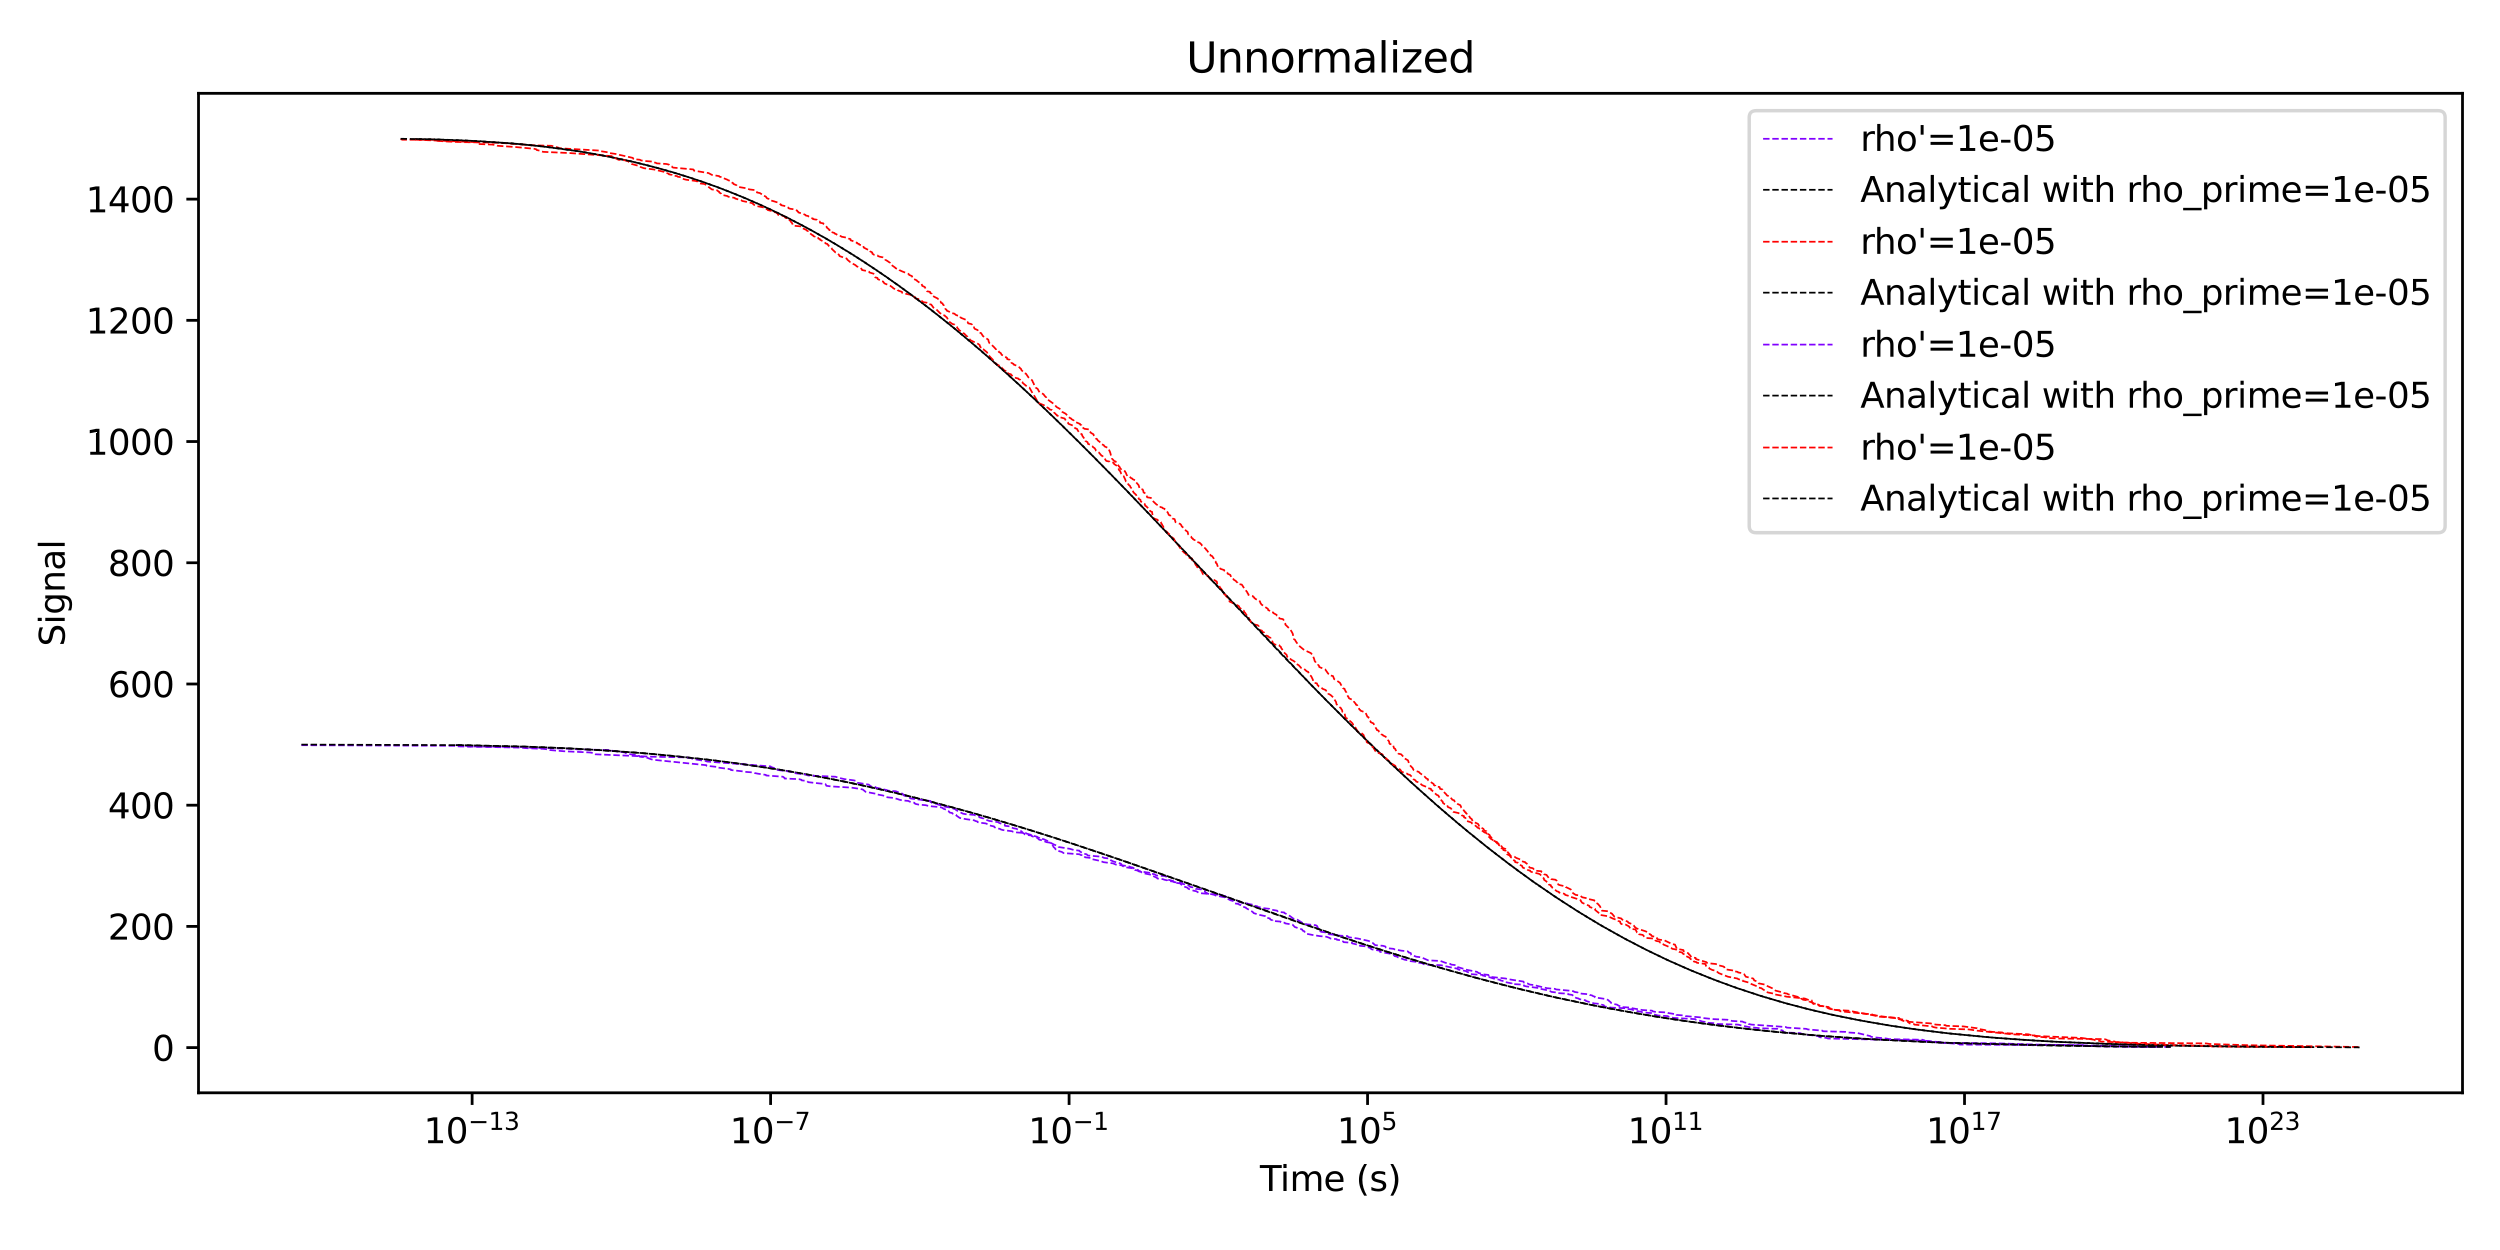 <?xml version="1.0" encoding="utf-8" standalone="no"?>
<!DOCTYPE svg PUBLIC "-//W3C//DTD SVG 1.1//EN"
  "http://www.w3.org/Graphics/SVG/1.1/DTD/svg11.dtd">
<svg xmlns:xlink="http://www.w3.org/1999/xlink" width="720pt" height="360pt" viewBox="0 0 720 360" xmlns="http://www.w3.org/2000/svg" version="1.1">
 <defs>
  <style type="text/css">*{stroke-linejoin: round; stroke-linecap: butt}</style>
 </defs>
 <g id="figure_1">
  <g id="patch_1">
   <path d="M 0 360 
L 720 360 
L 720 0 
L 0 0 
z
" style="fill: #ffffff"/>
  </g>
  <g id="axes_1">
   <g id="patch_2">
    <path d="M 57.17 314.728 
L 709.2 314.728 
L 709.2 26.88 
L 57.17 26.88 
z
" style="fill: #ffffff"/>
   </g>
   <g id="matplotlib.axis_1">
    <g id="xtick_1">
     <g id="line2d_1">
      <defs>
       <path id="m80b2aff5d9" d="M 0 0 
L 0 3.5 
" style="stroke: #000000; stroke-width: 0.8"/>
      </defs>
      <g>
       <use xlink:href="#m80b2aff5d9" x="135.972" y="314.728" style="stroke: #000000; stroke-width: 0.8"/>
      </g>
     </g>
     <g id="text_1">
      <!-- $\mathdefault{10^{-13}}$ -->
      <g transform="translate(122.022 329.326) scale(0.1 -0.1)">
       <defs>
        <path id="DejaVuSans-31" d="M 794 531 
L 1825 531 
L 1825 4091 
L 703 3866 
L 703 4441 
L 1819 4666 
L 2450 4666 
L 2450 531 
L 3481 531 
L 3481 0 
L 794 0 
L 794 531 
z
" transform="scale(0.016)"/>
        <path id="DejaVuSans-30" d="M 2034 4250 
Q 1547 4250 1301 3770 
Q 1056 3291 1056 2328 
Q 1056 1369 1301 889 
Q 1547 409 2034 409 
Q 2525 409 2770 889 
Q 3016 1369 3016 2328 
Q 3016 3291 2770 3770 
Q 2525 4250 2034 4250 
z
M 2034 4750 
Q 2819 4750 3233 4129 
Q 3647 3509 3647 2328 
Q 3647 1150 3233 529 
Q 2819 -91 2034 -91 
Q 1250 -91 836 529 
Q 422 1150 422 2328 
Q 422 3509 836 4129 
Q 1250 4750 2034 4750 
z
" transform="scale(0.016)"/>
        <path id="DejaVuSans-2212" d="M 678 2272 
L 4684 2272 
L 4684 1741 
L 678 1741 
L 678 2272 
z
" transform="scale(0.016)"/>
        <path id="DejaVuSans-33" d="M 2597 2516 
Q 3050 2419 3304 2112 
Q 3559 1806 3559 1356 
Q 3559 666 3084 287 
Q 2609 -91 1734 -91 
Q 1441 -91 1130 -33 
Q 819 25 488 141 
L 488 750 
Q 750 597 1062 519 
Q 1375 441 1716 441 
Q 2309 441 2620 675 
Q 2931 909 2931 1356 
Q 2931 1769 2642 2001 
Q 2353 2234 1838 2234 
L 1294 2234 
L 1294 2753 
L 1863 2753 
Q 2328 2753 2575 2939 
Q 2822 3125 2822 3475 
Q 2822 3834 2567 4026 
Q 2313 4219 1838 4219 
Q 1578 4219 1281 4162 
Q 984 4106 628 3988 
L 628 4550 
Q 988 4650 1302 4700 
Q 1616 4750 1894 4750 
Q 2613 4750 3031 4423 
Q 3450 4097 3450 3541 
Q 3450 3153 3228 2886 
Q 3006 2619 2597 2516 
z
" transform="scale(0.016)"/>
       </defs>
       <use xlink:href="#DejaVuSans-31" transform="translate(0 0.766)"/>
       <use xlink:href="#DejaVuSans-30" transform="translate(63.623 0.766)"/>
       <use xlink:href="#DejaVuSans-2212" transform="translate(128.203 39.047) scale(0.7)"/>
       <use xlink:href="#DejaVuSans-31" transform="translate(186.855 39.047) scale(0.7)"/>
       <use xlink:href="#DejaVuSans-33" transform="translate(231.392 39.047) scale(0.7)"/>
      </g>
     </g>
    </g>
    <g id="xtick_2">
     <g id="line2d_2">
      <g>
       <use xlink:href="#m80b2aff5d9" x="221.934" y="314.728" style="stroke: #000000; stroke-width: 0.8"/>
      </g>
     </g>
     <g id="text_2">
      <!-- $\mathdefault{10^{-7}}$ -->
      <g transform="translate(210.184 329.326) scale(0.1 -0.1)">
       <defs>
        <path id="DejaVuSans-37" d="M 525 4666 
L 3525 4666 
L 3525 4397 
L 1831 0 
L 1172 0 
L 2766 4134 
L 525 4134 
L 525 4666 
z
" transform="scale(0.016)"/>
       </defs>
       <use xlink:href="#DejaVuSans-31" transform="translate(0 0.684)"/>
       <use xlink:href="#DejaVuSans-30" transform="translate(63.623 0.684)"/>
       <use xlink:href="#DejaVuSans-2212" transform="translate(128.203 38.966) scale(0.7)"/>
       <use xlink:href="#DejaVuSans-37" transform="translate(186.855 38.966) scale(0.7)"/>
      </g>
     </g>
    </g>
    <g id="xtick_3">
     <g id="line2d_3">
      <g>
       <use xlink:href="#m80b2aff5d9" x="307.896" y="314.728" style="stroke: #000000; stroke-width: 0.8"/>
      </g>
     </g>
     <g id="text_3">
      <!-- $\mathdefault{10^{-1}}$ -->
      <g transform="translate(296.146 329.326) scale(0.1 -0.1)">
       <use xlink:href="#DejaVuSans-31" transform="translate(0 0.684)"/>
       <use xlink:href="#DejaVuSans-30" transform="translate(63.623 0.684)"/>
       <use xlink:href="#DejaVuSans-2212" transform="translate(128.203 38.966) scale(0.7)"/>
       <use xlink:href="#DejaVuSans-31" transform="translate(186.855 38.966) scale(0.7)"/>
      </g>
     </g>
    </g>
    <g id="xtick_4">
     <g id="line2d_4">
      <g>
       <use xlink:href="#m80b2aff5d9" x="393.858" y="314.728" style="stroke: #000000; stroke-width: 0.8"/>
      </g>
     </g>
     <g id="text_4">
      <!-- $\mathdefault{10^{5}}$ -->
      <g transform="translate(385.058 329.326) scale(0.1 -0.1)">
       <defs>
        <path id="DejaVuSans-35" d="M 691 4666 
L 3169 4666 
L 3169 4134 
L 1269 4134 
L 1269 2991 
Q 1406 3038 1543 3061 
Q 1681 3084 1819 3084 
Q 2600 3084 3056 2656 
Q 3513 2228 3513 1497 
Q 3513 744 3044 326 
Q 2575 -91 1722 -91 
Q 1428 -91 1123 -41 
Q 819 9 494 109 
L 494 744 
Q 775 591 1075 516 
Q 1375 441 1709 441 
Q 2250 441 2565 725 
Q 2881 1009 2881 1497 
Q 2881 1984 2565 2268 
Q 2250 2553 1709 2553 
Q 1456 2553 1204 2497 
Q 953 2441 691 2322 
L 691 4666 
z
" transform="scale(0.016)"/>
       </defs>
       <use xlink:href="#DejaVuSans-31" transform="translate(0 0.684)"/>
       <use xlink:href="#DejaVuSans-30" transform="translate(63.623 0.684)"/>
       <use xlink:href="#DejaVuSans-35" transform="translate(128.203 38.966) scale(0.7)"/>
      </g>
     </g>
    </g>
    <g id="xtick_5">
     <g id="line2d_5">
      <g>
       <use xlink:href="#m80b2aff5d9" x="479.82" y="314.728" style="stroke: #000000; stroke-width: 0.8"/>
      </g>
     </g>
     <g id="text_5">
      <!-- $\mathdefault{10^{11}}$ -->
      <g transform="translate(468.77 329.326) scale(0.1 -0.1)">
       <use xlink:href="#DejaVuSans-31" transform="translate(0 0.684)"/>
       <use xlink:href="#DejaVuSans-30" transform="translate(63.623 0.684)"/>
       <use xlink:href="#DejaVuSans-31" transform="translate(128.203 38.966) scale(0.7)"/>
       <use xlink:href="#DejaVuSans-31" transform="translate(172.739 38.966) scale(0.7)"/>
      </g>
     </g>
    </g>
    <g id="xtick_6">
     <g id="line2d_6">
      <g>
       <use xlink:href="#m80b2aff5d9" x="565.782" y="314.728" style="stroke: #000000; stroke-width: 0.8"/>
      </g>
     </g>
     <g id="text_6">
      <!-- $\mathdefault{10^{17}}$ -->
      <g transform="translate(554.732 329.326) scale(0.1 -0.1)">
       <use xlink:href="#DejaVuSans-31" transform="translate(0 0.684)"/>
       <use xlink:href="#DejaVuSans-30" transform="translate(63.623 0.684)"/>
       <use xlink:href="#DejaVuSans-31" transform="translate(128.203 38.966) scale(0.7)"/>
       <use xlink:href="#DejaVuSans-37" transform="translate(172.739 38.966) scale(0.7)"/>
      </g>
     </g>
    </g>
    <g id="xtick_7">
     <g id="line2d_7">
      <g>
       <use xlink:href="#m80b2aff5d9" x="651.744" y="314.728" style="stroke: #000000; stroke-width: 0.8"/>
      </g>
     </g>
     <g id="text_7">
      <!-- $\mathdefault{10^{23}}$ -->
      <g transform="translate(640.694 329.326) scale(0.1 -0.1)">
       <defs>
        <path id="DejaVuSans-32" d="M 1228 531 
L 3431 531 
L 3431 0 
L 469 0 
L 469 531 
Q 828 903 1448 1529 
Q 2069 2156 2228 2338 
Q 2531 2678 2651 2914 
Q 2772 3150 2772 3378 
Q 2772 3750 2511 3984 
Q 2250 4219 1831 4219 
Q 1534 4219 1204 4116 
Q 875 4013 500 3803 
L 500 4441 
Q 881 4594 1212 4672 
Q 1544 4750 1819 4750 
Q 2544 4750 2975 4387 
Q 3406 4025 3406 3419 
Q 3406 3131 3298 2873 
Q 3191 2616 2906 2266 
Q 2828 2175 2409 1742 
Q 1991 1309 1228 531 
z
" transform="scale(0.016)"/>
       </defs>
       <use xlink:href="#DejaVuSans-31" transform="translate(0 0.766)"/>
       <use xlink:href="#DejaVuSans-30" transform="translate(63.623 0.766)"/>
       <use xlink:href="#DejaVuSans-32" transform="translate(128.203 39.047) scale(0.7)"/>
       <use xlink:href="#DejaVuSans-33" transform="translate(172.739 39.047) scale(0.7)"/>
      </g>
     </g>
    </g>
    <g id="text_8">
     <!-- Time (s) -->
     <g transform="translate(362.856 343.005) scale(0.1 -0.1)">
      <defs>
       <path id="DejaVuSans-54" d="M -19 4666 
L 3928 4666 
L 3928 4134 
L 2272 4134 
L 2272 0 
L 1638 0 
L 1638 4134 
L -19 4134 
L -19 4666 
z
" transform="scale(0.016)"/>
       <path id="DejaVuSans-69" d="M 603 3500 
L 1178 3500 
L 1178 0 
L 603 0 
L 603 3500 
z
M 603 4863 
L 1178 4863 
L 1178 4134 
L 603 4134 
L 603 4863 
z
" transform="scale(0.016)"/>
       <path id="DejaVuSans-6d" d="M 3328 2828 
Q 3544 3216 3844 3400 
Q 4144 3584 4550 3584 
Q 5097 3584 5394 3201 
Q 5691 2819 5691 2113 
L 5691 0 
L 5113 0 
L 5113 2094 
Q 5113 2597 4934 2840 
Q 4756 3084 4391 3084 
Q 3944 3084 3684 2787 
Q 3425 2491 3425 1978 
L 3425 0 
L 2847 0 
L 2847 2094 
Q 2847 2600 2669 2842 
Q 2491 3084 2119 3084 
Q 1678 3084 1418 2786 
Q 1159 2488 1159 1978 
L 1159 0 
L 581 0 
L 581 3500 
L 1159 3500 
L 1159 2956 
Q 1356 3278 1631 3431 
Q 1906 3584 2284 3584 
Q 2666 3584 2933 3390 
Q 3200 3197 3328 2828 
z
" transform="scale(0.016)"/>
       <path id="DejaVuSans-65" d="M 3597 1894 
L 3597 1613 
L 953 1613 
Q 991 1019 1311 708 
Q 1631 397 2203 397 
Q 2534 397 2845 478 
Q 3156 559 3463 722 
L 3463 178 
Q 3153 47 2828 -22 
Q 2503 -91 2169 -91 
Q 1331 -91 842 396 
Q 353 884 353 1716 
Q 353 2575 817 3079 
Q 1281 3584 2069 3584 
Q 2775 3584 3186 3129 
Q 3597 2675 3597 1894 
z
M 3022 2063 
Q 3016 2534 2758 2815 
Q 2500 3097 2075 3097 
Q 1594 3097 1305 2825 
Q 1016 2553 972 2059 
L 3022 2063 
z
" transform="scale(0.016)"/>
       <path id="DejaVuSans-20" transform="scale(0.016)"/>
       <path id="DejaVuSans-28" d="M 1984 4856 
Q 1566 4138 1362 3434 
Q 1159 2731 1159 2009 
Q 1159 1288 1364 580 
Q 1569 -128 1984 -844 
L 1484 -844 
Q 1016 -109 783 600 
Q 550 1309 550 2009 
Q 550 2706 781 3412 
Q 1013 4119 1484 4856 
L 1984 4856 
z
" transform="scale(0.016)"/>
       <path id="DejaVuSans-73" d="M 2834 3397 
L 2834 2853 
Q 2591 2978 2328 3040 
Q 2066 3103 1784 3103 
Q 1356 3103 1142 2972 
Q 928 2841 928 2578 
Q 928 2378 1081 2264 
Q 1234 2150 1697 2047 
L 1894 2003 
Q 2506 1872 2764 1633 
Q 3022 1394 3022 966 
Q 3022 478 2636 193 
Q 2250 -91 1575 -91 
Q 1294 -91 989 -36 
Q 684 19 347 128 
L 347 722 
Q 666 556 975 473 
Q 1284 391 1588 391 
Q 1994 391 2212 530 
Q 2431 669 2431 922 
Q 2431 1156 2273 1281 
Q 2116 1406 1581 1522 
L 1381 1569 
Q 847 1681 609 1914 
Q 372 2147 372 2553 
Q 372 3047 722 3315 
Q 1072 3584 1716 3584 
Q 2034 3584 2315 3537 
Q 2597 3491 2834 3397 
z
" transform="scale(0.016)"/>
       <path id="DejaVuSans-29" d="M 513 4856 
L 1013 4856 
Q 1481 4119 1714 3412 
Q 1947 2706 1947 2009 
Q 1947 1309 1714 600 
Q 1481 -109 1013 -844 
L 513 -844 
Q 928 -128 1133 580 
Q 1338 1288 1338 2009 
Q 1338 2731 1133 3434 
Q 928 4138 513 4856 
z
" transform="scale(0.016)"/>
      </defs>
      <use xlink:href="#DejaVuSans-54"/>
      <use xlink:href="#DejaVuSans-69" transform="translate(57.959 0)"/>
      <use xlink:href="#DejaVuSans-6d" transform="translate(85.742 0)"/>
      <use xlink:href="#DejaVuSans-65" transform="translate(183.154 0)"/>
      <use xlink:href="#DejaVuSans-20" transform="translate(244.678 0)"/>
      <use xlink:href="#DejaVuSans-28" transform="translate(276.465 0)"/>
      <use xlink:href="#DejaVuSans-73" transform="translate(315.479 0)"/>
      <use xlink:href="#DejaVuSans-29" transform="translate(367.578 0)"/>
     </g>
    </g>
   </g>
   <g id="matplotlib.axis_2">
    <g id="ytick_1">
     <g id="line2d_8">
      <defs>
       <path id="m4389cab8c2" d="M 0 0 
L -3.5 0 
" style="stroke: #000000; stroke-width: 0.8"/>
      </defs>
      <g>
       <use xlink:href="#m4389cab8c2" x="57.17" y="301.715" style="stroke: #000000; stroke-width: 0.8"/>
      </g>
     </g>
     <g id="text_9">
      <!-- 0 -->
      <g transform="translate(43.807 305.514) scale(0.1 -0.1)">
       <use xlink:href="#DejaVuSans-30"/>
      </g>
     </g>
    </g>
    <g id="ytick_2">
     <g id="line2d_9">
      <g>
       <use xlink:href="#m4389cab8c2" x="57.17" y="266.805" style="stroke: #000000; stroke-width: 0.8"/>
      </g>
     </g>
     <g id="text_10">
      <!-- 200 -->
      <g transform="translate(31.082 270.605) scale(0.1 -0.1)">
       <use xlink:href="#DejaVuSans-32"/>
       <use xlink:href="#DejaVuSans-30" transform="translate(63.623 0)"/>
       <use xlink:href="#DejaVuSans-30" transform="translate(127.246 0)"/>
      </g>
     </g>
    </g>
    <g id="ytick_3">
     <g id="line2d_10">
      <g>
       <use xlink:href="#m4389cab8c2" x="57.17" y="231.896" style="stroke: #000000; stroke-width: 0.8"/>
      </g>
     </g>
     <g id="text_11">
      <!-- 400 -->
      <g transform="translate(31.082 235.695) scale(0.1 -0.1)">
       <defs>
        <path id="DejaVuSans-34" d="M 2419 4116 
L 825 1625 
L 2419 1625 
L 2419 4116 
z
M 2253 4666 
L 3047 4666 
L 3047 1625 
L 3713 1625 
L 3713 1100 
L 3047 1100 
L 3047 0 
L 2419 0 
L 2419 1100 
L 313 1100 
L 313 1709 
L 2253 4666 
z
" transform="scale(0.016)"/>
       </defs>
       <use xlink:href="#DejaVuSans-34"/>
       <use xlink:href="#DejaVuSans-30" transform="translate(63.623 0)"/>
       <use xlink:href="#DejaVuSans-30" transform="translate(127.246 0)"/>
      </g>
     </g>
    </g>
    <g id="ytick_4">
     <g id="line2d_11">
      <g>
       <use xlink:href="#m4389cab8c2" x="57.17" y="196.987" style="stroke: #000000; stroke-width: 0.8"/>
      </g>
     </g>
     <g id="text_12">
      <!-- 600 -->
      <g transform="translate(31.082 200.786) scale(0.1 -0.1)">
       <defs>
        <path id="DejaVuSans-36" d="M 2113 2584 
Q 1688 2584 1439 2293 
Q 1191 2003 1191 1497 
Q 1191 994 1439 701 
Q 1688 409 2113 409 
Q 2538 409 2786 701 
Q 3034 994 3034 1497 
Q 3034 2003 2786 2293 
Q 2538 2584 2113 2584 
z
M 3366 4563 
L 3366 3988 
Q 3128 4100 2886 4159 
Q 2644 4219 2406 4219 
Q 1781 4219 1451 3797 
Q 1122 3375 1075 2522 
Q 1259 2794 1537 2939 
Q 1816 3084 2150 3084 
Q 2853 3084 3261 2657 
Q 3669 2231 3669 1497 
Q 3669 778 3244 343 
Q 2819 -91 2113 -91 
Q 1303 -91 875 529 
Q 447 1150 447 2328 
Q 447 3434 972 4092 
Q 1497 4750 2381 4750 
Q 2619 4750 2861 4703 
Q 3103 4656 3366 4563 
z
" transform="scale(0.016)"/>
       </defs>
       <use xlink:href="#DejaVuSans-36"/>
       <use xlink:href="#DejaVuSans-30" transform="translate(63.623 0)"/>
       <use xlink:href="#DejaVuSans-30" transform="translate(127.246 0)"/>
      </g>
     </g>
    </g>
    <g id="ytick_5">
     <g id="line2d_12">
      <g>
       <use xlink:href="#m4389cab8c2" x="57.17" y="162.077" style="stroke: #000000; stroke-width: 0.8"/>
      </g>
     </g>
     <g id="text_13">
      <!-- 800 -->
      <g transform="translate(31.082 165.877) scale(0.1 -0.1)">
       <defs>
        <path id="DejaVuSans-38" d="M 2034 2216 
Q 1584 2216 1326 1975 
Q 1069 1734 1069 1313 
Q 1069 891 1326 650 
Q 1584 409 2034 409 
Q 2484 409 2743 651 
Q 3003 894 3003 1313 
Q 3003 1734 2745 1975 
Q 2488 2216 2034 2216 
z
M 1403 2484 
Q 997 2584 770 2862 
Q 544 3141 544 3541 
Q 544 4100 942 4425 
Q 1341 4750 2034 4750 
Q 2731 4750 3128 4425 
Q 3525 4100 3525 3541 
Q 3525 3141 3298 2862 
Q 3072 2584 2669 2484 
Q 3125 2378 3379 2068 
Q 3634 1759 3634 1313 
Q 3634 634 3220 271 
Q 2806 -91 2034 -91 
Q 1263 -91 848 271 
Q 434 634 434 1313 
Q 434 1759 690 2068 
Q 947 2378 1403 2484 
z
M 1172 3481 
Q 1172 3119 1398 2916 
Q 1625 2713 2034 2713 
Q 2441 2713 2670 2916 
Q 2900 3119 2900 3481 
Q 2900 3844 2670 4047 
Q 2441 4250 2034 4250 
Q 1625 4250 1398 4047 
Q 1172 3844 1172 3481 
z
" transform="scale(0.016)"/>
       </defs>
       <use xlink:href="#DejaVuSans-38"/>
       <use xlink:href="#DejaVuSans-30" transform="translate(63.623 0)"/>
       <use xlink:href="#DejaVuSans-30" transform="translate(127.246 0)"/>
      </g>
     </g>
    </g>
    <g id="ytick_6">
     <g id="line2d_13">
      <g>
       <use xlink:href="#m4389cab8c2" x="57.17" y="127.168" style="stroke: #000000; stroke-width: 0.8"/>
      </g>
     </g>
     <g id="text_14">
      <!-- 1000 -->
      <g transform="translate(24.72 130.967) scale(0.1 -0.1)">
       <use xlink:href="#DejaVuSans-31"/>
       <use xlink:href="#DejaVuSans-30" transform="translate(63.623 0)"/>
       <use xlink:href="#DejaVuSans-30" transform="translate(127.246 0)"/>
       <use xlink:href="#DejaVuSans-30" transform="translate(190.869 0)"/>
      </g>
     </g>
    </g>
    <g id="ytick_7">
     <g id="line2d_14">
      <g>
       <use xlink:href="#m4389cab8c2" x="57.17" y="92.259" style="stroke: #000000; stroke-width: 0.8"/>
      </g>
     </g>
     <g id="text_15">
      <!-- 1200 -->
      <g transform="translate(24.72 96.058) scale(0.1 -0.1)">
       <use xlink:href="#DejaVuSans-31"/>
       <use xlink:href="#DejaVuSans-32" transform="translate(63.623 0)"/>
       <use xlink:href="#DejaVuSans-30" transform="translate(127.246 0)"/>
       <use xlink:href="#DejaVuSans-30" transform="translate(190.869 0)"/>
      </g>
     </g>
    </g>
    <g id="ytick_8">
     <g id="line2d_15">
      <g>
       <use xlink:href="#m4389cab8c2" x="57.17" y="57.349" style="stroke: #000000; stroke-width: 0.8"/>
      </g>
     </g>
     <g id="text_16">
      <!-- 1400 -->
      <g transform="translate(24.72 61.149) scale(0.1 -0.1)">
       <use xlink:href="#DejaVuSans-31"/>
       <use xlink:href="#DejaVuSans-34" transform="translate(63.623 0)"/>
       <use xlink:href="#DejaVuSans-30" transform="translate(127.246 0)"/>
       <use xlink:href="#DejaVuSans-30" transform="translate(190.869 0)"/>
      </g>
     </g>
    </g>
    <g id="text_17">
     <!-- Signal -->
     <g transform="translate(18.64 186.163) rotate(-90) scale(0.1 -0.1)">
      <defs>
       <path id="DejaVuSans-53" d="M 3425 4513 
L 3425 3897 
Q 3066 4069 2747 4153 
Q 2428 4238 2131 4238 
Q 1616 4238 1336 4038 
Q 1056 3838 1056 3469 
Q 1056 3159 1242 3001 
Q 1428 2844 1947 2747 
L 2328 2669 
Q 3034 2534 3370 2195 
Q 3706 1856 3706 1288 
Q 3706 609 3251 259 
Q 2797 -91 1919 -91 
Q 1588 -91 1214 -16 
Q 841 59 441 206 
L 441 856 
Q 825 641 1194 531 
Q 1563 422 1919 422 
Q 2459 422 2753 634 
Q 3047 847 3047 1241 
Q 3047 1584 2836 1778 
Q 2625 1972 2144 2069 
L 1759 2144 
Q 1053 2284 737 2584 
Q 422 2884 422 3419 
Q 422 4038 858 4394 
Q 1294 4750 2059 4750 
Q 2388 4750 2728 4690 
Q 3069 4631 3425 4513 
z
" transform="scale(0.016)"/>
       <path id="DejaVuSans-67" d="M 2906 1791 
Q 2906 2416 2648 2759 
Q 2391 3103 1925 3103 
Q 1463 3103 1205 2759 
Q 947 2416 947 1791 
Q 947 1169 1205 825 
Q 1463 481 1925 481 
Q 2391 481 2648 825 
Q 2906 1169 2906 1791 
z
M 3481 434 
Q 3481 -459 3084 -895 
Q 2688 -1331 1869 -1331 
Q 1566 -1331 1297 -1286 
Q 1028 -1241 775 -1147 
L 775 -588 
Q 1028 -725 1275 -790 
Q 1522 -856 1778 -856 
Q 2344 -856 2625 -561 
Q 2906 -266 2906 331 
L 2906 616 
Q 2728 306 2450 153 
Q 2172 0 1784 0 
Q 1141 0 747 490 
Q 353 981 353 1791 
Q 353 2603 747 3093 
Q 1141 3584 1784 3584 
Q 2172 3584 2450 3431 
Q 2728 3278 2906 2969 
L 2906 3500 
L 3481 3500 
L 3481 434 
z
" transform="scale(0.016)"/>
       <path id="DejaVuSans-6e" d="M 3513 2113 
L 3513 0 
L 2938 0 
L 2938 2094 
Q 2938 2591 2744 2837 
Q 2550 3084 2163 3084 
Q 1697 3084 1428 2787 
Q 1159 2491 1159 1978 
L 1159 0 
L 581 0 
L 581 3500 
L 1159 3500 
L 1159 2956 
Q 1366 3272 1645 3428 
Q 1925 3584 2291 3584 
Q 2894 3584 3203 3211 
Q 3513 2838 3513 2113 
z
" transform="scale(0.016)"/>
       <path id="DejaVuSans-61" d="M 2194 1759 
Q 1497 1759 1228 1600 
Q 959 1441 959 1056 
Q 959 750 1161 570 
Q 1363 391 1709 391 
Q 2188 391 2477 730 
Q 2766 1069 2766 1631 
L 2766 1759 
L 2194 1759 
z
M 3341 1997 
L 3341 0 
L 2766 0 
L 2766 531 
Q 2569 213 2275 61 
Q 1981 -91 1556 -91 
Q 1019 -91 701 211 
Q 384 513 384 1019 
Q 384 1609 779 1909 
Q 1175 2209 1959 2209 
L 2766 2209 
L 2766 2266 
Q 2766 2663 2505 2880 
Q 2244 3097 1772 3097 
Q 1472 3097 1187 3025 
Q 903 2953 641 2809 
L 641 3341 
Q 956 3463 1253 3523 
Q 1550 3584 1831 3584 
Q 2591 3584 2966 3190 
Q 3341 2797 3341 1997 
z
" transform="scale(0.016)"/>
       <path id="DejaVuSans-6c" d="M 603 4863 
L 1178 4863 
L 1178 0 
L 603 0 
L 603 4863 
z
" transform="scale(0.016)"/>
      </defs>
      <use xlink:href="#DejaVuSans-53"/>
      <use xlink:href="#DejaVuSans-69" transform="translate(63.477 0)"/>
      <use xlink:href="#DejaVuSans-67" transform="translate(91.26 0)"/>
      <use xlink:href="#DejaVuSans-6e" transform="translate(154.736 0)"/>
      <use xlink:href="#DejaVuSans-61" transform="translate(218.115 0)"/>
      <use xlink:href="#DejaVuSans-6c" transform="translate(279.395 0)"/>
     </g>
    </g>
   </g>
   <g id="line2d_16">
    <path d="M 131.248 214.616 
L 134.321 214.791 
L 134.885 214.965 
L 150.748 215.14 
L 151.746 215.314 
L 165.105 215.663 
L 166.332 215.838 
L 176.153 216.012 
L 176.183 216.187 
L 179.945 216.711 
L 180.452 217.06 
L 181.492 217.234 
L 183.271 217.409 
L 183.343 217.583 
L 184.271 217.758 
L 184.272 217.932 
L 186.034 218.107 
L 187.427 218.631 
L 188.032 218.805 
L 203.437 220.376 
L 203.484 220.551 
L 206.786 220.9 
L 206.869 221.074 
L 209.628 221.423 
L 210.494 221.598 
L 210.507 221.772 
L 213.636 222.122 
L 214.625 222.296 
L 217.05 222.471 
L 217.388 222.645 
L 218.261 222.82 
L 220.58 223.169 
L 220.646 223.343 
L 225.475 223.692 
L 225.962 224.042 
L 225.962 224.216 
L 230.067 224.391 
L 230.802 224.565 
L 230.838 224.74 
L 232.403 224.914 
L 232.752 225.263 
L 235.859 225.612 
L 237.715 225.787 
L 237.923 226.136 
L 238.005 226.311 
L 239.324 226.485 
L 245.222 226.834 
L 247.541 227.183 
L 248.45 227.358 
L 249.311 228.056 
L 252.147 228.58 
L 252.333 228.754 
L 254.327 229.103 
L 254.903 229.452 
L 255.638 229.627 
L 257.357 229.802 
L 258.558 230.151 
L 259.026 230.325 
L 259.821 230.5 
L 261.661 230.674 
L 261.905 230.849 
L 263.37 231.198 
L 263.401 231.372 
L 263.722 231.547 
L 264.58 231.722 
L 266.598 231.896 
L 267.275 232.071 
L 268.481 232.245 
L 270.562 232.42 
L 271.282 232.594 
L 271.772 232.943 
L 272.851 233.293 
L 272.893 233.467 
L 273.236 233.642 
L 273.469 233.991 
L 274.248 234.165 
L 274.373 234.34 
L 275.393 234.689 
L 275.42 234.863 
L 276.384 235.562 
L 278.184 235.911 
L 280.604 236.26 
L 280.879 236.434 
L 281.527 236.609 
L 281.574 236.783 
L 282.385 236.958 
L 283.865 237.133 
L 284.721 237.482 
L 284.908 237.656 
L 285.409 237.831 
L 286.281 238.005 
L 286.355 238.18 
L 286.883 238.529 
L 287.961 238.703 
L 288.218 238.878 
L 288.816 239.053 
L 291.48 239.402 
L 291.808 239.576 
L 292.881 239.751 
L 295.421 239.925 
L 295.745 240.1 
L 296.956 240.449 
L 297.199 240.623 
L 298.663 240.973 
L 298.874 241.147 
L 299.319 241.322 
L 299.337 241.496 
L 300.552 241.671 
L 301.701 242.194 
L 302.435 242.543 
L 302.554 242.718 
L 303.585 243.242 
L 304.485 243.591 
L 304.851 243.765 
L 304.909 243.94 
L 308.135 244.464 
L 309.304 244.813 
L 310.87 244.987 
L 310.907 245.162 
L 312.103 245.86 
L 312.951 246.034 
L 313.275 246.384 
L 317.297 246.733 
L 317.973 247.082 
L 319.485 247.256 
L 319.734 247.431 
L 319.942 247.78 
L 320.73 248.129 
L 322.616 248.653 
L 322.908 248.827 
L 323.044 249.176 
L 323.748 249.7 
L 326.006 250.049 
L 326.629 250.224 
L 326.656 250.398 
L 326.869 250.573 
L 327.899 250.747 
L 328.176 250.922 
L 331.587 251.445 
L 331.587 251.62 
L 332.571 251.794 
L 333.028 252.144 
L 335.745 252.318 
L 335.853 252.493 
L 336.176 252.842 
L 336.516 253.365 
L 337.829 253.714 
L 337.886 253.889 
L 338.343 254.064 
L 338.458 254.238 
L 339.888 254.413 
L 340.543 255.111 
L 340.873 255.285 
L 341.946 255.634 
L 342.275 255.984 
L 343.699 256.507 
L 344.551 256.682 
L 345.365 257.205 
L 349.28 257.555 
L 349.878 257.729 
L 350.042 257.904 
L 352.731 258.427 
L 354.423 259.3 
L 355.119 259.475 
L 355.568 259.998 
L 355.576 260.173 
L 356.704 260.347 
L 356.871 260.522 
L 357.427 260.696 
L 357.715 261.045 
L 358.806 261.395 
L 358.907 261.569 
L 360.484 262.442 
L 360.942 262.791 
L 361.028 262.965 
L 362.723 263.489 
L 364.373 263.838 
L 364.439 264.187 
L 365.751 264.536 
L 365.775 264.711 
L 365.99 264.885 
L 366.488 265.06 
L 366.492 265.235 
L 368.797 265.409 
L 368.823 265.584 
L 370.01 265.758 
L 370.101 265.933 
L 372.243 266.282 
L 372.906 266.98 
L 375.003 267.678 
L 375.181 268.027 
L 375.63 268.202 
L 375.898 268.726 
L 376.132 268.9 
L 377.912 269.249 
L 380.043 269.598 
L 381.971 269.773 
L 382.941 270.122 
L 383.142 270.296 
L 384.974 270.471 
L 385.012 270.646 
L 386.293 270.82 
L 386.357 270.995 
L 386.874 271.169 
L 386.986 271.344 
L 389.403 271.518 
L 389.438 271.693 
L 391.632 272.216 
L 391.636 272.391 
L 393.58 272.566 
L 393.842 272.74 
L 394.805 273.089 
L 394.834 273.264 
L 395.143 273.438 
L 397.347 273.787 
L 397.453 274.136 
L 400.324 274.66 
L 400.865 275.009 
L 401.651 275.184 
L 401.654 275.358 
L 402.44 275.533 
L 402.594 275.707 
L 404.576 276.406 
L 405.504 276.58 
L 405.774 276.755 
L 408.602 277.104 
L 408.664 277.278 
L 409.823 277.453 
L 409.896 277.627 
L 410.38 277.802 
L 415.021 277.976 
L 417.372 278.5 
L 419.086 278.849 
L 419.891 279.024 
L 419.922 279.198 
L 422.405 279.722 
L 422.494 279.897 
L 423.138 280.071 
L 423.393 280.42 
L 424.034 280.595 
L 426.961 280.769 
L 426.99 280.944 
L 428.491 281.293 
L 430.711 281.991 
L 431.982 282.166 
L 432.08 282.34 
L 433.566 282.689 
L 433.635 282.864 
L 435.38 283.213 
L 435.383 283.387 
L 438.374 283.562 
L 438.881 283.737 
L 438.885 283.911 
L 439.613 284.086 
L 443.548 284.609 
L 443.667 284.784 
L 445.385 285.133 
L 446.535 285.482 
L 446.769 285.657 
L 448.22 285.831 
L 448.469 286.006 
L 451.543 286.18 
L 451.636 286.355 
L 452.759 286.529 
L 453.265 286.878 
L 453.594 287.053 
L 453.601 287.227 
L 453.939 287.402 
L 454.645 287.577 
L 454.851 287.751 
L 456.675 288.1 
L 456.749 288.275 
L 459.071 288.973 
L 461.03 289.147 
L 461.165 289.322 
L 461.882 289.497 
L 462.086 289.846 
L 464.037 290.195 
L 468.101 290.369 
L 468.29 290.544 
L 469.896 290.718 
L 470.846 291.067 
L 472.728 291.417 
L 473.129 291.591 
L 475.685 291.766 
L 476.198 291.94 
L 476.222 292.115 
L 477.505 292.464 
L 480.316 292.638 
L 480.568 292.813 
L 481.998 293.162 
L 488.28 293.511 
L 488.419 293.686 
L 489.776 294.035 
L 490.302 294.209 
L 491.687 294.384 
L 491.743 294.558 
L 494.373 294.733 
L 494.56 294.908 
L 500.539 295.082 
L 501.949 295.431 
L 503.648 295.78 
L 506.847 296.129 
L 511.883 296.304 
L 512.253 296.478 
L 513.474 296.828 
L 513.485 297.002 
L 513.928 297.351 
L 518.42 297.526 
L 518.828 297.7 
L 519.541 297.875 
L 523.824 298.398 
L 523.825 298.573 
L 524.237 298.748 
L 526.021 298.922 
L 526.46 299.097 
L 550.948 299.62 
L 555.518 299.795 
L 556.609 299.969 
L 559.193 300.144 
L 559.372 300.318 
L 575.623 300.493 
L 586.729 300.842 
L 625.18 301.54 
L 625.18 301.54 
" clip-path="url(#pcac736b267)" style="fill: none; stroke-dasharray: 1.85,0.8; stroke-dashoffset: 0; stroke: #8000ff; stroke-width: 0.5"/>
   </g>
   <g id="line2d_17">
    <path d="M 131.248 214.589 
L 134.885 214.641 
L 151.746 215.04 
L 166.332 215.65 
L 183.343 216.756 
L 194.368 217.74 
L 205.777 219.004 
L 214.625 220.167 
L 225.962 221.905 
L 238.005 224.063 
L 248.706 226.255 
L 258.558 228.498 
L 268.481 230.97 
L 279.942 234.078 
L 291.48 237.459 
L 303.585 241.247 
L 317.297 245.781 
L 333.028 251.215 
L 386.357 269.851 
L 399.584 274.138 
L 410.38 277.443 
L 424.034 281.331 
L 435.383 284.286 
L 446.769 286.983 
L 457.356 289.241 
L 464.037 290.542 
L 476.222 292.672 
L 485.557 294.097 
L 494.56 295.31 
L 506.847 296.725 
L 521.187 298.058 
L 526.46 298.471 
L 535.489 299.09 
L 556.609 300.171 
L 559.372 300.28 
L 586.729 301.053 
L 611.997 301.416 
L 625.18 301.524 
L 625.18 301.524 
" clip-path="url(#pcac736b267)" style="fill: none; stroke-dasharray: 1.85,0.8; stroke-dashoffset: 0; stroke: #000000; stroke-width: 0.5"/>
   </g>
   <g id="line2d_18">
    <path d="M 115.371 40.069 
L 115.883 40.244 
L 125.497 40.244 
L 125.497 40.418 
L 126.395 40.593 
L 128.858 40.767 
L 133.566 40.942 
L 143.74 41.117 
L 150.854 41.64 
L 152.415 41.815 
L 158.836 41.989 
L 160.791 42.513 
L 160.905 42.687 
L 172.964 43.386 
L 173.111 43.56 
L 175.36 43.909 
L 175.536 44.084 
L 177.978 44.433 
L 178.444 44.607 
L 182.263 45.48 
L 182.462 45.829 
L 184.291 46.004 
L 184.54 46.178 
L 185.499 46.353 
L 187.836 46.527 
L 187.995 46.702 
L 188.864 46.877 
L 189.138 47.051 
L 191.928 47.226 
L 192.644 47.4 
L 192.922 47.749 
L 193.493 47.924 
L 193.591 48.098 
L 193.865 48.273 
L 199.658 48.797 
L 199.839 48.971 
L 199.85 49.146 
L 204.053 49.844 
L 205.02 50.367 
L 207.104 50.717 
L 207.205 50.891 
L 208.082 51.066 
L 208.191 51.24 
L 209.509 51.764 
L 209.771 51.938 
L 210.443 52.113 
L 210.598 52.462 
L 211.22 52.811 
L 211.233 52.986 
L 212.101 53.335 
L 212.225 53.509 
L 212.764 53.858 
L 214.879 54.208 
L 215.853 54.557 
L 217.295 54.731 
L 217.479 55.08 
L 217.955 55.255 
L 218.001 55.429 
L 218.86 55.604 
L 219.091 55.778 
L 219.864 56.128 
L 219.904 56.302 
L 220.585 56.651 
L 220.8 57 
L 221.033 57.175 
L 221.699 57.349 
L 221.731 57.524 
L 221.907 57.698 
L 224.272 58.397 
L 224.628 58.746 
L 224.94 58.92 
L 224.945 59.095 
L 226.529 59.444 
L 226.678 59.618 
L 227.046 59.793 
L 227.099 59.968 
L 227.668 60.142 
L 229.049 60.317 
L 229.223 60.491 
L 229.611 60.666 
L 229.63 60.84 
L 229.912 61.015 
L 229.935 61.189 
L 231.146 61.538 
L 231.941 61.888 
L 232.041 62.062 
L 232.807 62.237 
L 232.908 62.411 
L 233.417 62.76 
L 234.141 62.935 
L 234.15 63.109 
L 235.245 63.284 
L 235.32 63.458 
L 236.111 63.808 
L 236.176 64.157 
L 237.129 64.331 
L 237.157 64.506 
L 237.677 65.029 
L 238.122 65.379 
L 238.142 65.553 
L 238.773 66.077 
L 238.817 66.251 
L 239.616 66.426 
L 239.623 66.775 
L 239.81 66.949 
L 240.373 67.124 
L 240.426 67.299 
L 240.953 67.473 
L 241.064 67.648 
L 241.405 67.822 
L 242.154 67.997 
L 242.354 68.171 
L 244.212 68.52 
L 244.363 68.695 
L 244.942 68.869 
L 244.98 69.219 
L 245.582 69.393 
L 245.729 69.568 
L 246.146 69.742 
L 246.851 69.917 
L 246.851 70.091 
L 247.409 70.266 
L 247.436 70.44 
L 248.645 70.789 
L 248.704 71.139 
L 248.771 71.313 
L 249.797 71.837 
L 250.458 72.011 
L 250.544 72.36 
L 251.209 72.709 
L 251.239 73.059 
L 251.788 73.408 
L 252.769 73.582 
L 252.865 73.757 
L 253.358 73.931 
L 254.224 74.106 
L 254.896 74.629 
L 254.949 74.804 
L 255.56 75.153 
L 256.306 75.677 
L 256.337 75.851 
L 256.561 76.026 
L 256.575 76.2 
L 257.81 77.073 
L 257.926 77.248 
L 258.911 77.597 
L 258.993 77.771 
L 259.714 78.12 
L 261.501 78.819 
L 261.772 78.993 
L 261.826 79.168 
L 262.641 79.517 
L 262.866 80.215 
L 264.021 80.739 
L 264.115 80.913 
L 264.867 81.437 
L 265.352 81.611 
L 265.558 82.135 
L 265.58 82.31 
L 266.336 82.659 
L 266.678 83.357 
L 266.939 83.706 
L 266.995 83.88 
L 267.845 84.055 
L 267.934 84.404 
L 268.324 84.579 
L 268.342 84.753 
L 268.508 84.928 
L 268.514 85.102 
L 269.02 85.451 
L 270.064 85.975 
L 270.196 86.15 
L 270.58 86.324 
L 270.635 86.673 
L 270.889 86.848 
L 271.008 87.197 
L 271.442 87.371 
L 271.581 87.72 
L 271.805 87.895 
L 271.93 88.419 
L 272.214 88.768 
L 272.261 88.942 
L 272.639 89.291 
L 272.661 89.466 
L 273.919 89.99 
L 274.048 90.164 
L 274.882 90.339 
L 275.261 90.688 
L 275.7 90.862 
L 276.545 91.037 
L 276.603 91.386 
L 276.842 91.561 
L 278.137 92.084 
L 278.354 92.608 
L 278.717 92.782 
L 278.824 93.131 
L 279.671 93.306 
L 279.953 93.481 
L 280.03 94.004 
L 280.459 94.179 
L 280.607 94.528 
L 280.728 94.702 
L 281.552 95.051 
L 281.72 95.401 
L 281.846 95.75 
L 282.541 95.924 
L 283.097 96.797 
L 284.636 97.844 
L 284.739 98.368 
L 285 98.891 
L 285.524 99.241 
L 286.247 99.939 
L 286.877 100.637 
L 286.93 100.812 
L 287.639 101.161 
L 287.639 101.335 
L 288.216 101.684 
L 288.493 102.208 
L 289.34 102.557 
L 289.633 102.732 
L 289.67 102.906 
L 290.034 103.081 
L 290.079 103.43 
L 290.817 103.604 
L 290.887 103.779 
L 291.111 103.953 
L 291.272 104.477 
L 291.913 104.826 
L 291.934 105.001 
L 292.911 105.35 
L 293.684 105.873 
L 293.766 106.048 
L 294.049 106.222 
L 294.172 106.572 
L 294.833 107.27 
L 294.914 107.444 
L 295.469 107.619 
L 296.177 108.666 
L 297.277 109.539 
L 297.47 110.062 
L 297.685 110.412 
L 297.851 110.935 
L 298.251 111.633 
L 298.832 111.982 
L 299.405 113.03 
L 300.239 113.379 
L 300.55 113.553 
L 300.774 113.903 
L 301.084 114.252 
L 301.302 114.426 
L 301.325 114.601 
L 301.774 114.95 
L 301.806 115.124 
L 303.524 116.346 
L 304.299 117.219 
L 305.215 117.743 
L 305.478 118.092 
L 305.905 118.615 
L 306.892 119.139 
L 307.394 119.663 
L 307.572 120.012 
L 308.126 120.361 
L 308.488 120.535 
L 308.581 120.71 
L 309.206 121.059 
L 309.371 121.408 
L 310.254 121.757 
L 311.07 122.106 
L 311.085 122.281 
L 311.456 122.455 
L 311.513 122.63 
L 311.749 122.804 
L 311.839 123.153 
L 312.335 123.503 
L 313.698 123.677 
L 313.774 124.026 
L 314.017 124.375 
L 314.031 124.55 
L 314.585 124.899 
L 314.926 125.074 
L 315.009 125.423 
L 315.183 125.772 
L 315.577 126.295 
L 315.959 126.47 
L 316.142 126.819 
L 317.032 127.517 
L 317.136 127.866 
L 317.891 128.215 
L 318.109 128.564 
L 318.898 128.914 
L 319.072 129.437 
L 319.402 129.612 
L 319.454 129.786 
L 319.64 129.961 
L 319.649 130.135 
L 319.791 130.484 
L 319.912 131.008 
L 320.088 131.532 
L 320.207 131.881 
L 320.222 132.055 
L 320.875 132.754 
L 321.33 132.928 
L 321.587 133.452 
L 322.178 134.15 
L 322.218 134.324 
L 322.472 134.499 
L 322.598 134.848 
L 323.266 135.546 
L 324.019 135.721 
L 324.056 135.895 
L 324.287 136.244 
L 324.408 136.594 
L 324.576 136.943 
L 324.628 137.117 
L 325.367 137.292 
L 325.685 137.641 
L 326.07 137.815 
L 326.165 137.99 
L 326.956 138.339 
L 327.019 138.688 
L 327.927 139.735 
L 328.226 140.783 
L 329.084 140.957 
L 329.245 141.306 
L 329.35 141.83 
L 330.073 142.179 
L 330.389 143.226 
L 331.486 143.401 
L 332.175 144.448 
L 333.1 145.321 
L 334.024 145.67 
L 334.182 146.019 
L 334.765 146.194 
L 334.89 146.368 
L 335.408 146.543 
L 335.481 146.717 
L 335.791 146.892 
L 335.979 147.241 
L 336.313 147.59 
L 336.607 148.288 
L 337.053 148.463 
L 337.116 148.812 
L 337.658 149.336 
L 338.294 149.51 
L 338.55 150.383 
L 339.921 150.906 
L 340.209 151.256 
L 340.352 151.605 
L 341.001 152.128 
L 341.238 152.477 
L 341.544 152.826 
L 342.043 153.176 
L 342.189 153.874 
L 342.76 154.397 
L 343.054 154.572 
L 343.213 154.921 
L 343.523 155.096 
L 343.559 155.27 
L 344.162 155.619 
L 344.376 155.968 
L 345.519 156.317 
L 345.661 156.492 
L 346.056 156.841 
L 346.194 157.19 
L 347.265 158.063 
L 347.298 158.237 
L 347.691 158.586 
L 347.768 158.761 
L 348.059 159.11 
L 348.241 159.634 
L 348.612 159.808 
L 348.646 159.983 
L 349.097 160.157 
L 349.563 160.856 
L 349.701 161.205 
L 349.739 161.379 
L 350.12 161.728 
L 350.138 162.077 
L 350.404 162.252 
L 350.526 162.601 
L 350.656 162.95 
L 350.738 163.299 
L 351.409 163.474 
L 351.472 163.823 
L 352.557 164.172 
L 352.585 164.347 
L 353.472 164.87 
L 353.548 165.219 
L 354.328 165.568 
L 354.73 166.616 
L 355.238 166.79 
L 355.333 166.965 
L 355.935 167.314 
L 356.04 167.488 
L 356.42 167.837 
L 356.448 168.012 
L 356.606 168.187 
L 357.628 168.361 
L 357.871 168.71 
L 358.081 169.059 
L 358.985 170.281 
L 359.254 170.63 
L 359.286 170.805 
L 359.539 171.154 
L 359.544 171.328 
L 360.829 171.677 
L 360.89 171.852 
L 361.188 172.027 
L 361.228 172.201 
L 361.68 172.55 
L 362.037 172.725 
L 362.663 172.899 
L 362.955 173.423 
L 362.969 173.598 
L 363.325 174.121 
L 363.855 174.47 
L 365.155 175.343 
L 365.239 175.692 
L 365.959 176.041 
L 365.965 176.216 
L 366.679 176.39 
L 366.738 176.565 
L 367.676 177.088 
L 367.748 177.263 
L 368.208 177.438 
L 368.265 177.787 
L 368.537 178.136 
L 369.484 178.31 
L 369.738 178.659 
L 370.028 179.183 
L 370.159 179.532 
L 370.185 179.881 
L 371.601 181.278 
L 372.026 181.976 
L 372.303 182.499 
L 372.5 183.372 
L 372.642 183.896 
L 372.648 184.07 
L 372.937 184.245 
L 373.125 184.594 
L 373.464 185.118 
L 374.341 186.165 
L 375.614 187.212 
L 377.526 188.085 
L 378.126 188.783 
L 378.222 189.132 
L 378.494 189.83 
L 378.623 190.354 
L 378.891 190.703 
L 378.973 190.878 
L 379.535 191.227 
L 379.569 191.401 
L 379.865 191.75 
L 379.95 192.099 
L 381.666 192.798 
L 382.519 194.019 
L 383.134 194.194 
L 383.234 194.543 
L 383.918 194.718 
L 384.111 195.241 
L 384.239 195.59 
L 384.875 195.939 
L 385.895 196.638 
L 386.108 196.987 
L 386.142 197.161 
L 386.598 197.685 
L 386.803 198.209 
L 387.24 198.383 
L 387.245 198.558 
L 387.47 198.907 
L 387.503 199.081 
L 387.785 199.43 
L 388.126 200.303 
L 388.144 200.478 
L 388.427 200.827 
L 388.437 201.001 
L 388.632 201.176 
L 389.487 201.525 
L 389.79 201.7 
L 389.907 202.049 
L 390.19 202.398 
L 390.484 202.747 
L 390.484 202.921 
L 390.884 203.096 
L 390.992 203.445 
L 391.298 203.62 
L 391.482 204.318 
L 391.773 204.492 
L 391.829 204.667 
L 393.249 205.19 
L 393.415 205.54 
L 393.796 206.412 
L 394.161 206.587 
L 394.163 206.761 
L 394.353 206.936 
L 394.381 207.285 
L 394.734 207.809 
L 394.747 207.983 
L 395.541 208.332 
L 396.271 209.729 
L 396.506 210.078 
L 396.537 210.252 
L 397.022 210.427 
L 397.201 210.776 
L 397.438 210.951 
L 397.638 211.3 
L 397.782 211.474 
L 398.226 211.649 
L 398.32 211.823 
L 399.085 212.172 
L 399.498 212.871 
L 399.59 213.045 
L 399.959 213.394 
L 400.111 213.743 
L 400.134 214.092 
L 400.279 214.267 
L 401.161 214.441 
L 401.478 215.489 
L 401.819 215.663 
L 401.942 216.012 
L 402.746 217.06 
L 403.521 217.234 
L 404.167 217.932 
L 404.261 218.281 
L 405.507 218.98 
L 405.618 219.329 
L 405.896 220.202 
L 406.209 220.551 
L 406.883 221.249 
L 407 221.598 
L 407.162 221.772 
L 407.98 222.122 
L 408.608 222.296 
L 408.91 222.645 
L 409.908 223.343 
L 410.322 223.692 
L 410.809 224.216 
L 411.236 224.391 
L 411.311 224.74 
L 412.894 225.787 
L 412.991 226.136 
L 413.395 226.311 
L 413.418 226.485 
L 414.585 226.66 
L 414.699 227.009 
L 414.729 227.183 
L 415.402 227.358 
L 415.451 227.707 
L 416.499 228.754 
L 416.741 229.103 
L 417.276 229.278 
L 417.316 229.452 
L 418.022 229.976 
L 418.269 230.325 
L 418.815 230.5 
L 419.003 231.023 
L 419.626 231.372 
L 419.803 231.547 
L 420.578 231.896 
L 420.806 232.42 
L 420.836 232.594 
L 421.076 232.769 
L 421.115 232.943 
L 421.427 233.118 
L 421.59 233.467 
L 421.813 233.642 
L 421.842 233.816 
L 422.155 233.991 
L 422.17 234.165 
L 422.382 234.34 
L 422.89 234.514 
L 423.12 235.038 
L 423.408 235.562 
L 423.885 235.911 
L 423.915 236.085 
L 424.175 236.434 
L 424.206 236.609 
L 425.695 237.307 
L 425.887 237.656 
L 425.89 237.831 
L 426.522 238.18 
L 426.579 238.354 
L 427.216 238.703 
L 427.49 239.227 
L 428.111 239.402 
L 428.355 240.1 
L 428.99 240.449 
L 429.132 240.798 
L 430.358 242.194 
L 431.169 242.543 
L 431.413 242.893 
L 432.058 243.242 
L 432.309 243.416 
L 432.428 243.765 
L 432.905 244.289 
L 433.532 244.464 
L 434.291 245.511 
L 434.614 245.86 
L 434.994 246.384 
L 435.147 246.558 
L 436.17 246.733 
L 436.676 247.082 
L 438.031 247.605 
L 438.229 247.954 
L 438.584 248.129 
L 439.256 248.304 
L 439.32 248.478 
L 439.666 248.653 
L 440.039 249.176 
L 440.252 249.351 
L 440.264 249.525 
L 440.572 249.874 
L 441.468 250.049 
L 442.057 250.747 
L 443.917 250.922 
L 443.925 251.096 
L 444.546 251.445 
L 444.733 251.794 
L 445.402 251.969 
L 446.022 252.842 
L 446.676 253.016 
L 446.776 253.191 
L 448.002 253.365 
L 448.371 253.714 
L 448.373 253.889 
L 448.555 254.238 
L 448.795 254.762 
L 449.287 254.936 
L 450.889 255.285 
L 450.95 255.46 
L 452.376 256.158 
L 452.998 257.205 
L 453.788 257.729 
L 455.025 257.904 
L 455.703 258.427 
L 457.416 258.776 
L 457.613 258.951 
L 459.181 259.3 
L 459.217 259.475 
L 459.554 259.649 
L 459.683 259.998 
L 460.216 260.347 
L 460.812 261.045 
L 461.119 261.744 
L 461.337 261.918 
L 461.35 262.267 
L 463.14 262.442 
L 463.295 262.616 
L 464.244 263.14 
L 464.964 264.013 
L 466.967 264.536 
L 467.054 264.711 
L 467.28 264.885 
L 468.771 265.409 
L 468.984 265.758 
L 469.987 266.107 
L 470.6 266.631 
L 470.813 266.98 
L 471.109 267.155 
L 471.156 267.329 
L 472.271 267.678 
L 473.89 268.202 
L 475.035 268.726 
L 475.111 269.075 
L 475.529 269.249 
L 475.584 269.424 
L 475.774 269.598 
L 476.557 269.773 
L 476.637 269.947 
L 477.197 270.122 
L 477.205 270.296 
L 477.344 270.471 
L 478.034 270.646 
L 479.363 270.82 
L 481.149 271.693 
L 481.372 271.867 
L 482.386 272.042 
L 482.946 273.264 
L 484.814 273.613 
L 484.854 273.962 
L 486.131 274.486 
L 486.355 274.66 
L 486.376 274.835 
L 486.831 275.184 
L 486.867 275.358 
L 487.197 275.707 
L 488.354 275.882 
L 488.446 276.231 
L 489.702 276.58 
L 491.464 277.104 
L 491.505 277.278 
L 492.349 277.453 
L 494.123 277.627 
L 494.681 277.802 
L 494.801 277.976 
L 496.273 278.326 
L 496.601 278.5 
L 496.752 279.024 
L 497.132 279.198 
L 499.449 279.547 
L 499.457 279.722 
L 500.454 279.897 
L 500.555 280.071 
L 501.654 280.246 
L 501.87 280.42 
L 502.335 280.595 
L 502.79 281.293 
L 504.917 281.817 
L 505.156 282.166 
L 505.175 282.34 
L 506.13 282.689 
L 506.502 283.213 
L 508.332 283.562 
L 508.444 283.737 
L 510.392 284.609 
L 511.364 285.307 
L 513.499 285.831 
L 513.811 286.006 
L 514.749 286.18 
L 514.974 286.355 
L 516.302 286.704 
L 518.245 287.227 
L 518.704 287.402 
L 518.73 287.577 
L 519.296 287.926 
L 520.564 288.1 
L 520.968 288.275 
L 521.074 288.449 
L 522.105 288.798 
L 522.109 288.973 
L 522.358 289.147 
L 523.659 289.322 
L 523.916 289.671 
L 526.657 290.02 
L 526.721 290.195 
L 526.988 290.369 
L 527.492 290.544 
L 527.559 290.718 
L 529.005 290.893 
L 532.342 291.067 
L 540.724 292.638 
L 541.296 292.813 
L 546.879 293.162 
L 547.073 293.337 
L 547.095 293.511 
L 548.571 293.686 
L 548.79 293.86 
L 549.539 294.035 
L 549.6 294.384 
L 549.974 294.733 
L 551.191 294.908 
L 551.339 295.082 
L 556.518 295.606 
L 556.722 295.78 
L 557.526 295.955 
L 561.707 296.304 
L 567.048 296.478 
L 569.428 296.828 
L 579.577 297.875 
L 586.021 298.224 
L 586.072 298.398 
L 586.62 298.573 
L 589.314 298.748 
L 589.347 298.922 
L 593.204 299.097 
L 606.061 299.271 
L 606.701 299.446 
L 606.908 299.62 
L 609.073 299.969 
L 609.267 300.144 
L 613.186 300.318 
L 635.256 300.493 
L 636.396 300.668 
L 647.39 301.017 
L 679.562 301.54 
L 679.562 301.54 
" clip-path="url(#pcac736b267)" style="fill: none; stroke-dasharray: 1.85,0.8; stroke-dashoffset: 0; stroke: #ff0000; stroke-width: 0.5"/>
   </g>
   <g id="line2d_19">
    <path d="M 115.371 39.964 
L 126.395 40.176 
L 133.566 40.433 
L 146.734 41.242 
L 152.415 41.755 
L 160.905 42.739 
L 166.463 43.54 
L 175.536 45.142 
L 182.462 46.632 
L 189.138 48.307 
L 196.306 50.379 
L 202.896 52.55 
L 208.713 54.684 
L 214.879 57.18 
L 221.033 59.915 
L 227.099 62.855 
L 233.417 66.179 
L 239.81 69.815 
L 246.146 73.692 
L 252.769 78.032 
L 258.993 82.376 
L 265.58 87.248 
L 272.5 92.661 
L 278.824 97.862 
L 286.441 104.43 
L 293.766 111.041 
L 301.806 118.598 
L 310.254 126.84 
L 320.095 136.768 
L 331.486 148.592 
L 347.768 165.85 
L 370.372 189.778 
L 381.861 201.6 
L 391.482 211.188 
L 400.134 219.502 
L 407.98 226.745 
L 415.639 233.515 
L 422.929 239.659 
L 429.956 245.288 
L 436.676 250.389 
L 442.057 254.271 
L 449.287 259.195 
L 455.703 263.283 
L 461.35 266.661 
L 468.282 270.529 
L 474.29 273.635 
L 480.664 276.686 
L 487.197 279.559 
L 494.123 282.333 
L 500.555 284.67 
L 507.615 286.983 
L 514.749 289.068 
L 521.75 290.882 
L 529.005 292.538 
L 537.12 294.144 
L 544.652 295.422 
L 552.98 296.624 
L 561.707 297.672 
L 573.992 298.836 
L 586.072 299.689 
L 593.204 300.082 
L 613.186 300.852 
L 647.39 301.458 
L 679.562 301.644 
L 679.562 301.644 
" clip-path="url(#pcac736b267)" style="fill: none; stroke-dasharray: 1.85,0.8; stroke-dashoffset: 0; stroke: #000000; stroke-width: 0.5"/>
   </g>
   <g id="line2d_20">
    <path d="M 86.808 214.616 
L 130.678 214.791 
L 132.114 214.965 
L 149.702 215.314 
L 151.876 215.489 
L 156.392 215.663 
L 157.955 215.838 
L 158.333 216.012 
L 162.391 216.361 
L 169.905 216.711 
L 170.915 216.885 
L 170.988 217.06 
L 171.442 217.234 
L 187.572 217.932 
L 196.758 218.107 
L 199.06 218.281 
L 199.222 218.456 
L 199.617 218.631 
L 203.139 219.154 
L 203.68 219.329 
L 219.628 220.551 
L 221.935 220.725 
L 222.077 220.9 
L 223.633 221.423 
L 223.772 221.598 
L 224.062 221.772 
L 227.992 222.296 
L 228.701 222.471 
L 228.725 222.645 
L 232.568 223.169 
L 232.691 223.343 
L 240.585 223.692 
L 241.662 224.042 
L 243.24 224.391 
L 245.904 224.74 
L 246.57 224.914 
L 246.67 225.263 
L 246.979 225.438 
L 249.098 225.787 
L 250.183 225.962 
L 250.829 226.485 
L 252.113 226.66 
L 252.278 226.834 
L 255.35 227.532 
L 255.779 227.707 
L 257.995 227.882 
L 259.898 228.58 
L 260.188 228.929 
L 260.332 229.103 
L 261.379 229.452 
L 261.972 229.627 
L 261.997 229.802 
L 262.282 229.976 
L 267.921 230.674 
L 268.136 231.023 
L 268.376 231.198 
L 268.864 231.372 
L 269.947 231.547 
L 270.157 231.722 
L 271.51 232.071 
L 271.733 232.245 
L 273.684 232.594 
L 275.303 233.118 
L 275.338 233.293 
L 277.323 234.34 
L 278.315 234.514 
L 280.647 234.689 
L 280.913 234.863 
L 282.016 235.213 
L 282.082 235.387 
L 283.25 235.736 
L 283.395 235.911 
L 284.938 236.434 
L 287.492 236.783 
L 287.666 236.958 
L 288.114 237.133 
L 289.345 237.482 
L 289.438 237.831 
L 290.914 238.005 
L 291.084 238.18 
L 291.846 238.529 
L 292.807 238.703 
L 293.022 238.878 
L 294.147 239.402 
L 294.521 239.751 
L 294.61 239.925 
L 295.023 240.1 
L 295.093 240.274 
L 295.424 240.449 
L 297.113 240.623 
L 297.143 240.798 
L 298.061 241.147 
L 298.799 241.322 
L 299.104 241.671 
L 299.307 241.845 
L 300.229 242.02 
L 300.975 242.369 
L 301.382 242.543 
L 302.603 242.718 
L 302.636 242.893 
L 303.075 243.242 
L 303.266 243.591 
L 303.416 243.94 
L 303.829 244.289 
L 303.904 244.464 
L 304.101 244.638 
L 304.75 244.813 
L 304.762 244.987 
L 305.098 245.162 
L 305.772 245.336 
L 306.32 245.685 
L 310.991 246.034 
L 311.145 246.209 
L 312.21 246.384 
L 312.217 246.558 
L 312.522 246.907 
L 314.085 247.082 
L 314.191 247.256 
L 314.482 247.431 
L 316.92 247.954 
L 317.781 248.304 
L 320.559 248.653 
L 321.366 249.002 
L 324.155 249.351 
L 325.161 249.525 
L 325.5 249.7 
L 326.289 249.874 
L 326.477 250.049 
L 327.758 250.573 
L 327.857 250.922 
L 328.67 251.096 
L 328.788 251.271 
L 329.07 251.445 
L 331.692 251.969 
L 331.784 252.144 
L 333.236 252.842 
L 333.316 253.016 
L 334.876 253.191 
L 335.347 253.365 
L 336.15 253.54 
L 336.224 253.714 
L 338.004 253.889 
L 338.169 254.064 
L 340.32 254.238 
L 340.675 254.587 
L 341.91 254.762 
L 342.493 255.111 
L 342.561 255.285 
L 342.914 255.46 
L 344.078 255.634 
L 344.366 255.984 
L 346.023 256.158 
L 346.34 256.333 
L 346.996 256.507 
L 347.008 256.856 
L 347.887 257.38 
L 349.114 257.555 
L 351.617 257.729 
L 351.743 257.904 
L 352.907 258.078 
L 352.995 258.253 
L 353.842 258.602 
L 354.081 258.776 
L 354.11 258.951 
L 355.295 259.125 
L 355.787 259.475 
L 356.772 259.649 
L 357.107 259.824 
L 357.727 259.998 
L 359.156 260.173 
L 359.614 260.347 
L 360.614 260.522 
L 360.749 260.696 
L 362.178 261.045 
L 362.223 261.22 
L 363.579 261.395 
L 364.019 261.569 
L 365.6 261.744 
L 365.787 261.918 
L 367.797 262.267 
L 368.059 262.616 
L 369.856 262.791 
L 369.931 262.965 
L 370.707 263.315 
L 370.885 263.489 
L 371.538 263.838 
L 372.442 264.536 
L 373.681 264.885 
L 375.04 265.758 
L 375.348 266.107 
L 378.908 266.456 
L 379.258 266.631 
L 379.457 266.98 
L 379.894 268.027 
L 380.545 268.376 
L 381.937 268.551 
L 382.424 268.726 
L 382.452 268.9 
L 382.814 269.075 
L 385.094 269.249 
L 385.272 269.424 
L 388.108 269.598 
L 388.181 269.773 
L 388.57 269.947 
L 391.063 270.296 
L 394.205 270.995 
L 395.28 271.518 
L 396.075 272.216 
L 398.272 272.391 
L 398.93 272.566 
L 399.182 272.915 
L 399.639 273.089 
L 401.335 273.264 
L 401.696 273.438 
L 403.55 273.787 
L 405.339 273.962 
L 405.655 274.136 
L 405.672 274.311 
L 406.303 274.486 
L 406.444 275.009 
L 407.882 275.533 
L 409.333 275.707 
L 411.313 276.58 
L 414.846 276.755 
L 416.256 277.278 
L 417.742 277.627 
L 417.903 277.802 
L 419.381 277.976 
L 419.382 278.151 
L 419.761 278.5 
L 421.535 279.024 
L 421.912 279.198 
L 425.362 279.897 
L 425.862 280.246 
L 426.675 280.42 
L 426.928 280.595 
L 428.647 280.769 
L 428.833 281.293 
L 433.656 281.817 
L 434.258 281.991 
L 438.746 282.689 
L 438.956 283.038 
L 439.886 283.213 
L 440.601 283.562 
L 442.299 283.737 
L 442.582 283.911 
L 445.579 284.609 
L 447.799 284.784 
L 448.16 284.958 
L 451.971 285.307 
L 453.198 285.482 
L 453.377 285.657 
L 454.379 285.831 
L 454.543 286.006 
L 455.559 286.18 
L 457.684 286.355 
L 457.86 286.529 
L 458.556 286.704 
L 458.787 286.878 
L 459.339 287.053 
L 459.376 287.227 
L 460.291 287.402 
L 462.688 287.751 
L 463.265 288.1 
L 463.405 288.275 
L 463.865 288.624 
L 463.9 288.798 
L 464.507 288.973 
L 464.677 289.147 
L 465.671 289.322 
L 466.222 289.671 
L 466.801 289.846 
L 466.855 290.02 
L 469.857 290.195 
L 470.053 290.369 
L 473.072 290.893 
L 475.811 291.067 
L 475.965 291.242 
L 476.726 291.417 
L 480.25 291.591 
L 480.512 291.766 
L 482.771 292.115 
L 482.785 292.289 
L 485.167 292.464 
L 485.473 292.638 
L 489.58 292.988 
L 490.141 293.162 
L 493.528 293.511 
L 497.508 293.686 
L 498.824 294.035 
L 501.868 294.209 
L 502.132 294.384 
L 503.605 294.733 
L 503.633 294.908 
L 504.383 295.082 
L 509.49 295.431 
L 514.326 295.78 
L 514.592 295.955 
L 520.199 296.304 
L 520.682 296.478 
L 524.879 296.828 
L 524.985 297.002 
L 531.474 297.177 
L 532.198 297.351 
L 535.022 297.526 
L 538.645 298.398 
L 538.829 298.573 
L 539.728 298.748 
L 543.278 299.097 
L 544.134 299.271 
L 553.662 299.446 
L 554.231 299.62 
L 554.249 299.795 
L 554.948 299.969 
L 564.283 300.668 
L 564.386 300.842 
L 599.899 301.017 
L 599.998 301.191 
L 605.352 301.366 
L 620.855 301.54 
L 620.855 301.54 
" clip-path="url(#pcac736b267)" style="fill: none; stroke-dasharray: 1.85,0.8; stroke-dashoffset: 0; stroke: #8000ff; stroke-width: 0.5"/>
   </g>
   <g id="line2d_21">
    <path d="M 86.808 214.438 
L 132.114 214.601 
L 151.876 215.044 
L 162.391 215.457 
L 175.207 216.169 
L 187.572 217.107 
L 203.68 218.752 
L 212.38 219.856 
L 224.062 221.594 
L 232.691 223.071 
L 243.24 225.103 
L 253.75 227.377 
L 263.857 229.792 
L 274.651 232.611 
L 284.938 235.513 
L 297.143 239.203 
L 308.873 242.968 
L 324.155 248.126 
L 344.366 255.219 
L 375.348 266.123 
L 391.063 271.403 
L 403.55 275.374 
L 416.087 279.11 
L 426.928 282.11 
L 438.398 285.027 
L 448.16 287.293 
L 459.376 289.644 
L 470.053 291.632 
L 480.512 293.349 
L 490.141 294.734 
L 502.132 296.213 
L 511.754 297.217 
L 524.985 298.359 
L 539.728 299.346 
L 554.948 300.103 
L 564.386 300.461 
L 605.352 301.343 
L 620.855 301.493 
L 620.855 301.493 
" clip-path="url(#pcac736b267)" style="fill: none; stroke-dasharray: 1.85,0.8; stroke-dashoffset: 0; stroke: #000000; stroke-width: 0.5"/>
   </g>
   <g id="line2d_22">
    <path d="M 119.648 40.069 
L 119.907 40.244 
L 137.22 40.942 
L 137.644 41.466 
L 141.791 41.64 
L 142.937 41.815 
L 143.307 41.989 
L 148.395 42.338 
L 153.922 42.862 
L 154.53 43.037 
L 154.57 43.211 
L 155.431 43.386 
L 155.664 43.56 
L 156.489 43.735 
L 164.124 44.084 
L 176.19 44.957 
L 176.241 45.131 
L 176.949 45.48 
L 177.93 45.829 
L 178.036 46.004 
L 180.042 46.178 
L 181.078 46.527 
L 181.164 46.702 
L 181.928 47.226 
L 183.183 47.575 
L 184.025 47.749 
L 184.481 48.098 
L 185.448 48.447 
L 188.248 48.797 
L 191.275 49.495 
L 191.37 49.669 
L 192.597 50.018 
L 192.627 50.193 
L 193.477 50.367 
L 193.548 50.542 
L 195.008 50.717 
L 195.144 50.891 
L 196.274 51.066 
L 196.59 51.24 
L 196.654 51.415 
L 196.937 51.589 
L 197.631 51.764 
L 200.324 52.113 
L 200.918 52.287 
L 200.961 52.462 
L 201.383 52.811 
L 202.921 52.986 
L 205.011 54.557 
L 206.37 54.731 
L 206.86 55.08 
L 207.14 55.255 
L 207.15 55.429 
L 207.69 55.778 
L 207.745 55.953 
L 207.943 56.128 
L 209.546 56.477 
L 209.711 56.651 
L 211.611 57 
L 211.714 57.175 
L 213.548 57.698 
L 213.74 57.873 
L 215.435 58.222 
L 216.857 58.571 
L 216.859 58.746 
L 217.522 59.269 
L 220.183 59.793 
L 220.393 60.142 
L 221.068 60.317 
L 221.103 60.491 
L 222.468 60.84 
L 222.532 61.015 
L 223.465 61.189 
L 223.979 61.538 
L 223.997 61.713 
L 224.132 61.888 
L 224.659 62.062 
L 225.787 62.237 
L 226.25 62.76 
L 227.114 62.935 
L 227.358 63.109 
L 227.374 63.458 
L 227.715 63.633 
L 227.844 63.982 
L 228.185 64.331 
L 228.285 64.855 
L 228.76 65.029 
L 230.688 65.204 
L 231.121 65.553 
L 231.128 65.728 
L 232.276 66.251 
L 232.398 66.426 
L 232.717 66.6 
L 232.742 66.775 
L 233.864 67.648 
L 234.219 67.822 
L 234.26 67.997 
L 234.652 68.171 
L 234.67 68.346 
L 235.652 68.52 
L 235.666 68.695 
L 236.141 68.869 
L 236.171 69.044 
L 237.519 69.742 
L 237.742 70.091 
L 238.294 70.266 
L 238.337 70.44 
L 238.613 70.615 
L 238.658 70.789 
L 239.536 71.488 
L 239.546 71.662 
L 240.625 72.709 
L 241.233 72.884 
L 241.738 73.582 
L 241.79 73.757 
L 243.824 74.455 
L 244.056 74.804 
L 244.886 75.502 
L 245.351 75.677 
L 245.753 76.026 
L 246.404 76.375 
L 246.75 76.724 
L 247.77 77.073 
L 248.231 77.597 
L 248.264 77.771 
L 250.009 78.12 
L 250.355 78.295 
L 250.399 78.47 
L 251.569 78.819 
L 251.738 78.993 
L 251.867 79.517 
L 252.061 79.866 
L 252.708 80.04 
L 252.797 80.39 
L 253.616 80.739 
L 253.65 80.913 
L 254.334 81.088 
L 254.703 81.611 
L 256.39 82.31 
L 257.133 82.833 
L 257.247 83.008 
L 257.606 83.182 
L 258.452 83.357 
L 258.516 83.531 
L 258.748 83.706 
L 259.748 84.055 
L 259.875 84.404 
L 262.386 84.928 
L 263.002 85.102 
L 263.071 85.277 
L 263.503 85.626 
L 263.522 85.8 
L 263.731 85.975 
L 264.793 86.15 
L 265.903 87.022 
L 267.03 87.197 
L 267.343 87.371 
L 267.408 87.546 
L 268.2 87.72 
L 268.825 88.593 
L 269.681 89.117 
L 270.699 90.164 
L 271.323 90.513 
L 271.392 90.688 
L 272.084 90.862 
L 272.181 91.037 
L 272.654 91.386 
L 272.873 91.735 
L 273.059 92.259 
L 273.303 92.608 
L 273.793 92.957 
L 274.302 93.306 
L 274.936 93.481 
L 275.612 94.179 
L 275.636 94.353 
L 276.11 94.877 
L 276.135 95.051 
L 277.09 95.575 
L 277.284 95.924 
L 277.774 96.099 
L 277.847 96.273 
L 278.611 96.971 
L 278.681 97.146 
L 278.99 97.321 
L 279.244 97.67 
L 279.554 98.019 
L 281.746 99.066 
L 282.182 99.415 
L 282.216 99.764 
L 282.396 99.939 
L 282.473 100.462 
L 283.257 100.637 
L 284.306 101.51 
L 284.381 101.859 
L 284.6 102.033 
L 284.635 102.208 
L 284.888 102.382 
L 284.933 102.557 
L 286.105 103.779 
L 286.149 103.953 
L 286.336 104.128 
L 286.348 104.477 
L 286.823 104.652 
L 286.912 104.826 
L 287.51 105.175 
L 288.225 105.524 
L 288.236 105.699 
L 288.53 105.873 
L 288.538 106.048 
L 289.021 106.397 
L 289.057 106.572 
L 289.384 106.746 
L 290.26 106.921 
L 290.324 107.444 
L 290.44 107.619 
L 291.162 107.793 
L 291.21 107.968 
L 292.521 108.841 
L 293.286 109.015 
L 293.34 109.19 
L 293.791 109.364 
L 293.913 109.713 
L 293.993 109.888 
L 294.477 110.062 
L 294.494 110.237 
L 295.931 111.459 
L 296.477 111.633 
L 297.455 113.379 
L 297.724 113.728 
L 298.727 115.473 
L 298.987 115.648 
L 299.181 115.997 
L 299.349 116.172 
L 301.039 116.87 
L 301.325 117.044 
L 301.338 117.219 
L 302.014 117.568 
L 302.279 117.917 
L 302.964 118.092 
L 303.071 118.266 
L 303.469 118.615 
L 303.539 118.79 
L 303.952 119.139 
L 304.041 119.313 
L 304.362 119.488 
L 304.375 119.663 
L 305.337 120.012 
L 305.342 120.186 
L 306.622 120.535 
L 307.017 121.233 
L 307.33 121.408 
L 307.413 121.583 
L 307.618 121.757 
L 307.619 121.932 
L 307.816 122.106 
L 309.179 122.63 
L 309.324 122.979 
L 309.655 123.328 
L 310.163 123.503 
L 310.433 124.026 
L 310.801 124.55 
L 310.829 124.724 
L 311.591 125.074 
L 311.66 125.423 
L 311.885 125.772 
L 312.266 126.295 
L 312.356 126.47 
L 312.572 126.644 
L 312.592 126.994 
L 313.22 127.343 
L 313.365 127.866 
L 313.952 128.041 
L 314.051 128.215 
L 314.663 128.564 
L 314.757 128.739 
L 315.263 129.088 
L 315.586 129.612 
L 315.614 129.786 
L 316.482 130.31 
L 317.197 131.183 
L 317.562 131.357 
L 317.565 131.532 
L 318.16 132.055 
L 318.47 132.579 
L 318.628 132.754 
L 319.507 132.928 
L 319.619 133.103 
L 320.782 133.277 
L 320.841 133.626 
L 321.645 134.15 
L 321.814 134.499 
L 322.144 135.023 
L 322.286 135.372 
L 322.623 135.721 
L 322.903 136.419 
L 323.202 136.768 
L 323.264 136.943 
L 323.599 137.117 
L 324.018 137.99 
L 324.277 138.688 
L 324.587 138.863 
L 324.669 139.212 
L 325.055 139.561 
L 325.145 139.735 
L 325.417 139.91 
L 325.644 140.434 
L 325.961 140.608 
L 326.056 140.957 
L 326.47 141.83 
L 327.21 142.528 
L 327.405 143.052 
L 327.907 143.401 
L 327.916 143.575 
L 328.041 143.75 
L 328.441 143.925 
L 328.521 144.448 
L 329.164 144.623 
L 329.284 144.797 
L 329.687 145.146 
L 329.825 145.67 
L 330.205 145.845 
L 330.295 146.019 
L 330.717 146.368 
L 330.786 146.543 
L 331.11 146.717 
L 331.255 147.241 
L 331.791 147.415 
L 331.889 148.114 
L 332.071 148.986 
L 332.374 149.336 
L 333.402 149.685 
L 333.415 149.859 
L 333.911 150.208 
L 334.346 150.383 
L 334.348 150.557 
L 334.699 151.081 
L 334.744 151.256 
L 335 151.605 
L 335.102 151.954 
L 335.593 152.826 
L 336.254 153.35 
L 336.33 153.525 
L 336.786 153.874 
L 337.041 154.397 
L 338.032 155.096 
L 338.658 156.317 
L 339.571 157.19 
L 339.582 157.365 
L 340.157 158.237 
L 340.447 158.586 
L 340.567 158.761 
L 340.901 158.936 
L 340.97 159.11 
L 341.487 159.459 
L 341.929 160.157 
L 342.096 160.332 
L 342.517 160.507 
L 342.55 160.681 
L 343.314 160.856 
L 343.371 161.205 
L 343.526 161.554 
L 343.68 161.903 
L 344.113 162.077 
L 344.223 162.427 
L 344.421 162.776 
L 344.757 163.125 
L 344.757 163.299 
L 345.036 163.474 
L 345.054 163.648 
L 345.202 163.823 
L 345.891 164.172 
L 346.037 164.521 
L 346.264 164.87 
L 346.293 165.045 
L 346.491 165.394 
L 347.717 165.743 
L 348.418 166.616 
L 349.568 166.965 
L 350.44 167.488 
L 350.557 168.187 
L 350.852 168.536 
L 351.229 168.71 
L 351.255 169.059 
L 351.954 169.932 
L 352.114 170.456 
L 352.128 170.805 
L 352.701 171.154 
L 353.067 171.503 
L 353.105 171.677 
L 353.845 172.376 
L 353.851 172.55 
L 354.02 172.899 
L 354.107 173.248 
L 354.882 173.598 
L 355.266 173.772 
L 355.956 173.947 
L 355.957 174.121 
L 356.641 174.47 
L 356.853 174.645 
L 356.961 174.994 
L 357.439 175.343 
L 357.531 175.518 
L 358.211 175.867 
L 358.311 176.216 
L 358.655 176.565 
L 358.729 176.739 
L 358.995 177.088 
L 359.047 177.438 
L 359.59 177.612 
L 359.642 178.136 
L 360.12 178.834 
L 360.574 179.707 
L 362.224 180.056 
L 362.551 180.405 
L 362.762 181.278 
L 362.872 181.452 
L 363.444 181.627 
L 363.56 181.976 
L 364.053 182.15 
L 364.114 182.499 
L 364.563 183.023 
L 365.176 183.198 
L 365.276 183.372 
L 365.925 183.721 
L 366.01 184.07 
L 366.085 184.245 
L 366.337 184.419 
L 366.634 185.292 
L 367.21 185.641 
L 368.437 185.816 
L 368.484 185.99 
L 368.921 186.339 
L 368.922 186.514 
L 369.746 187.736 
L 369.789 187.91 
L 370.565 188.609 
L 370.686 189.132 
L 371.166 189.307 
L 371.273 189.656 
L 371.733 189.83 
L 371.871 190.005 
L 372.584 190.354 
L 372.968 190.703 
L 373.058 190.878 
L 373.379 191.052 
L 373.395 191.227 
L 374.03 191.576 
L 374.806 192.449 
L 375.575 192.623 
L 376.315 193.321 
L 376.758 193.496 
L 377.081 194.369 
L 377.612 194.718 
L 378.114 195.765 
L 378.197 196.289 
L 378.443 196.638 
L 379.26 196.812 
L 379.476 197.336 
L 379.735 197.51 
L 379.786 197.685 
L 380.416 197.86 
L 380.907 198.383 
L 381.797 198.732 
L 381.889 198.907 
L 382.238 199.081 
L 382.51 199.78 
L 383.178 200.129 
L 383.951 200.827 
L 384.803 202.223 
L 384.879 202.747 
L 385.496 203.445 
L 386.218 203.969 
L 386.261 204.143 
L 386.512 204.492 
L 386.616 205.016 
L 387.272 205.365 
L 387.36 206.063 
L 387.555 206.761 
L 388.427 207.11 
L 388.541 207.46 
L 388.991 207.809 
L 389.516 208.332 
L 389.698 208.681 
L 389.708 208.856 
L 389.903 209.205 
L 389.932 209.38 
L 390.381 209.554 
L 390.977 210.601 
L 391.261 210.776 
L 392.097 211.125 
L 392.699 211.649 
L 393.057 212.696 
L 393.202 213.045 
L 393.542 213.22 
L 393.619 213.743 
L 393.874 213.918 
L 394.534 214.092 
L 394.626 214.616 
L 395.012 214.791 
L 395.116 214.965 
L 395.533 215.314 
L 396.14 216.361 
L 396.763 216.536 
L 397.048 216.885 
L 398.111 217.234 
L 398.155 217.409 
L 398.529 217.583 
L 398.65 217.932 
L 400.966 220.027 
L 401.842 220.551 
L 402.103 221.249 
L 403.226 221.598 
L 403.702 222.296 
L 405.271 222.82 
L 405.428 222.994 
L 406.063 223.169 
L 406.58 223.692 
L 407.039 224.391 
L 407.654 224.74 
L 407.86 225.089 
L 408.925 225.438 
L 408.986 225.612 
L 409.588 226.136 
L 410.918 226.66 
L 411.015 226.834 
L 411.321 227.009 
L 412.095 227.183 
L 412.183 227.532 
L 412.571 227.707 
L 412.586 227.882 
L 413.789 228.929 
L 414.226 229.103 
L 414.812 230.151 
L 415.075 230.325 
L 415.076 230.5 
L 415.489 230.849 
L 415.535 231.198 
L 415.987 231.547 
L 416.711 231.722 
L 416.993 232.42 
L 417.823 232.769 
L 418.077 233.118 
L 418.522 233.816 
L 420.06 234.165 
L 420.273 234.34 
L 420.817 234.514 
L 421.06 234.863 
L 421.622 235.038 
L 421.638 235.387 
L 422.052 235.562 
L 422.399 236.434 
L 423.511 236.783 
L 423.867 236.958 
L 423.899 237.133 
L 424.529 237.482 
L 425.391 238.18 
L 425.498 238.354 
L 425.97 238.529 
L 426.121 238.703 
L 426.578 238.878 
L 426.603 239.053 
L 427.553 239.751 
L 428.103 239.925 
L 428.552 240.798 
L 429.159 241.322 
L 429.205 241.496 
L 429.84 241.845 
L 430.1 242.194 
L 431.14 242.718 
L 431.154 242.893 
L 431.613 243.067 
L 431.695 243.416 
L 432.104 243.591 
L 432.406 244.289 
L 432.905 244.464 
L 432.964 244.813 
L 433.613 244.987 
L 433.683 245.336 
L 434.054 246.034 
L 434.774 246.384 
L 435.132 246.907 
L 435.421 247.082 
L 435.429 247.256 
L 435.586 247.431 
L 435.914 247.605 
L 435.988 247.78 
L 436.328 247.954 
L 436.372 248.304 
L 437.212 248.478 
L 437.434 248.827 
L 437.513 249.002 
L 438.326 249.351 
L 438.564 249.874 
L 439.469 250.224 
L 440.032 250.573 
L 440.691 250.747 
L 440.736 250.922 
L 440.982 251.096 
L 443.104 251.62 
L 443.523 251.794 
L 444.305 252.667 
L 444.656 253.016 
L 444.676 253.365 
L 445.413 253.889 
L 445.502 254.064 
L 445.87 254.238 
L 446.095 254.762 
L 446.642 254.936 
L 446.697 255.285 
L 447.001 255.46 
L 447.031 255.634 
L 447.739 256.158 
L 448.362 256.682 
L 448.941 256.856 
L 448.978 257.031 
L 449.432 257.205 
L 450.426 257.38 
L 450.713 257.555 
L 450.76 257.729 
L 452.03 258.078 
L 452.239 258.253 
L 454.966 259.125 
L 455.266 259.3 
L 455.271 259.475 
L 455.657 259.998 
L 457.691 260.871 
L 457.84 261.22 
L 459.361 261.744 
L 459.429 262.093 
L 460.714 263.14 
L 460.76 263.489 
L 462.894 263.838 
L 464.155 264.362 
L 464.474 264.536 
L 465.972 265.06 
L 466.078 265.235 
L 466.601 265.409 
L 466.647 265.758 
L 466.909 266.107 
L 468.186 266.282 
L 469.154 266.805 
L 469.573 267.504 
L 471.023 267.678 
L 471.197 268.027 
L 471.468 268.551 
L 472.041 268.726 
L 472.07 269.075 
L 473.11 269.249 
L 473.423 269.598 
L 473.524 269.773 
L 473.932 270.122 
L 476.113 270.296 
L 476.64 270.646 
L 476.711 270.82 
L 477.008 270.995 
L 477.932 271.169 
L 478.173 271.518 
L 478.923 271.693 
L 479.094 272.042 
L 480.765 272.74 
L 481.435 273.089 
L 481.612 273.264 
L 482.671 273.438 
L 483.037 273.787 
L 483.572 274.136 
L 484.424 274.311 
L 484.672 274.66 
L 485.406 275.009 
L 485.565 275.184 
L 485.572 275.358 
L 486.68 275.882 
L 486.715 276.056 
L 486.918 276.231 
L 487.671 276.406 
L 487.798 276.755 
L 487.853 276.929 
L 488.615 277.104 
L 488.695 277.278 
L 491.171 277.627 
L 491.31 278.151 
L 491.678 278.5 
L 492.178 278.675 
L 492.231 278.849 
L 492.45 279.024 
L 493.196 279.373 
L 494.178 279.547 
L 494.579 279.897 
L 494.982 280.246 
L 496.303 280.769 
L 497.21 281.118 
L 497.656 281.293 
L 500.396 281.817 
L 500.605 281.991 
L 501.888 282.34 
L 501.923 282.515 
L 503.885 283.038 
L 504.372 283.387 
L 506.087 284.086 
L 506.209 284.26 
L 506.542 284.435 
L 507.299 284.609 
L 507.761 284.958 
L 508.647 285.482 
L 508.722 285.657 
L 509.154 285.831 
L 510.885 286.18 
L 510.947 286.355 
L 513.845 286.878 
L 514.604 287.053 
L 519.798 287.577 
L 520.692 287.926 
L 521.782 288.1 
L 521.803 288.449 
L 522.093 288.973 
L 523.495 289.147 
L 524.167 289.671 
L 525.625 289.846 
L 526.245 290.195 
L 526.491 290.369 
L 526.95 290.544 
L 529.931 291.067 
L 529.97 291.242 
L 533.395 291.591 
L 535.037 291.766 
L 539.123 292.115 
L 539.348 292.289 
L 541.384 292.638 
L 546.717 293.337 
L 546.815 293.511 
L 547.568 293.686 
L 547.748 293.86 
L 548.768 294.209 
L 555.962 294.733 
L 557.487 295.082 
L 560.319 295.257 
L 560.505 295.431 
L 565.468 295.606 
L 569.339 296.129 
L 569.554 296.304 
L 571.695 296.653 
L 572.252 297.002 
L 573.783 297.177 
L 576.674 297.351 
L 576.895 297.526 
L 584.133 297.875 
L 585.431 298.224 
L 587.246 298.398 
L 599.439 298.922 
L 603.155 299.446 
L 603.475 299.62 
L 604.798 299.795 
L 605.054 299.969 
L 613.162 300.318 
L 614.089 300.493 
L 625.496 301.017 
L 636.656 301.191 
L 636.86 301.366 
L 665.826 301.54 
L 665.826 301.54 
" clip-path="url(#pcac736b267)" style="fill: none; stroke-dasharray: 1.85,0.8; stroke-dashoffset: 0; stroke: #ff0000; stroke-width: 0.5"/>
   </g>
   <g id="line2d_23">
    <path d="M 119.648 40.024 
L 124.404 40.123 
L 137.644 40.633 
L 148.395 41.381 
L 156.489 42.193 
L 166.659 43.57 
L 172.816 44.621 
L 181.431 46.395 
L 187.014 47.748 
L 193.548 49.547 
L 200.324 51.672 
L 206.539 53.862 
L 212.653 56.251 
L 218.599 58.804 
L 224.659 61.643 
L 231.128 64.944 
L 237.18 68.285 
L 243.331 71.936 
L 249.252 75.691 
L 255.207 79.703 
L 261.839 84.447 
L 268.587 89.564 
L 275.145 94.808 
L 282.216 100.747 
L 289.384 107.053 
L 297.455 114.472 
L 305.342 122.014 
L 314.663 131.249 
L 324.956 141.776 
L 337.431 154.862 
L 377.887 197.552 
L 388.059 207.816 
L 397.048 216.573 
L 405.428 224.423 
L 413.228 231.418 
L 420.273 237.456 
L 427.553 243.396 
L 434.563 248.815 
L 440.982 253.51 
L 447.903 258.278 
L 453.914 262.169 
L 460.607 266.228 
L 466.909 269.787 
L 473.817 273.398 
L 480.033 276.395 
L 486.282 279.171 
L 492.854 281.845 
L 499.37 284.257 
L 506.542 286.648 
L 513.324 288.671 
L 520.324 290.53 
L 526.95 292.091 
L 535.037 293.755 
L 544.151 295.343 
L 551.163 296.38 
L 560.505 297.539 
L 572.252 298.691 
L 580.884 299.354 
L 591.856 300.013 
L 605.054 300.589 
L 622.188 301.078 
L 636.86 301.336 
L 665.826 301.59 
L 665.826 301.59 
" clip-path="url(#pcac736b267)" style="fill: none; stroke-dasharray: 1.85,0.8; stroke-dashoffset: 0; stroke: #000000; stroke-width: 0.5"/>
   </g>
   <g id="patch_3">
    <path d="M 57.17 314.728 
L 57.17 26.88 
" style="fill: none; stroke: #000000; stroke-width: 0.8; stroke-linejoin: miter; stroke-linecap: square"/>
   </g>
   <g id="patch_4">
    <path d="M 709.2 314.728 
L 709.2 26.88 
" style="fill: none; stroke: #000000; stroke-width: 0.8; stroke-linejoin: miter; stroke-linecap: square"/>
   </g>
   <g id="patch_5">
    <path d="M 57.17 314.728 
L 709.2 314.728 
" style="fill: none; stroke: #000000; stroke-width: 0.8; stroke-linejoin: miter; stroke-linecap: square"/>
   </g>
   <g id="patch_6">
    <path d="M 57.17 26.88 
L 709.2 26.88 
" style="fill: none; stroke: #000000; stroke-width: 0.8; stroke-linejoin: miter; stroke-linecap: square"/>
   </g>
   <g id="text_18">
    <!-- Unnormalized -->
    <g transform="translate(341.651 20.88) scale(0.12 -0.12)">
     <defs>
      <path id="DejaVuSans-55" d="M 556 4666 
L 1191 4666 
L 1191 1831 
Q 1191 1081 1462 751 
Q 1734 422 2344 422 
Q 2950 422 3222 751 
Q 3494 1081 3494 1831 
L 3494 4666 
L 4128 4666 
L 4128 1753 
Q 4128 841 3676 375 
Q 3225 -91 2344 -91 
Q 1459 -91 1007 375 
Q 556 841 556 1753 
L 556 4666 
z
" transform="scale(0.016)"/>
      <path id="DejaVuSans-6f" d="M 1959 3097 
Q 1497 3097 1228 2736 
Q 959 2375 959 1747 
Q 959 1119 1226 758 
Q 1494 397 1959 397 
Q 2419 397 2687 759 
Q 2956 1122 2956 1747 
Q 2956 2369 2687 2733 
Q 2419 3097 1959 3097 
z
M 1959 3584 
Q 2709 3584 3137 3096 
Q 3566 2609 3566 1747 
Q 3566 888 3137 398 
Q 2709 -91 1959 -91 
Q 1206 -91 779 398 
Q 353 888 353 1747 
Q 353 2609 779 3096 
Q 1206 3584 1959 3584 
z
" transform="scale(0.016)"/>
      <path id="DejaVuSans-72" d="M 2631 2963 
Q 2534 3019 2420 3045 
Q 2306 3072 2169 3072 
Q 1681 3072 1420 2755 
Q 1159 2438 1159 1844 
L 1159 0 
L 581 0 
L 581 3500 
L 1159 3500 
L 1159 2956 
Q 1341 3275 1631 3429 
Q 1922 3584 2338 3584 
Q 2397 3584 2469 3576 
Q 2541 3569 2628 3553 
L 2631 2963 
z
" transform="scale(0.016)"/>
      <path id="DejaVuSans-7a" d="M 353 3500 
L 3084 3500 
L 3084 2975 
L 922 459 
L 3084 459 
L 3084 0 
L 275 0 
L 275 525 
L 2438 3041 
L 353 3041 
L 353 3500 
z
" transform="scale(0.016)"/>
      <path id="DejaVuSans-64" d="M 2906 2969 
L 2906 4863 
L 3481 4863 
L 3481 0 
L 2906 0 
L 2906 525 
Q 2725 213 2448 61 
Q 2172 -91 1784 -91 
Q 1150 -91 751 415 
Q 353 922 353 1747 
Q 353 2572 751 3078 
Q 1150 3584 1784 3584 
Q 2172 3584 2448 3432 
Q 2725 3281 2906 2969 
z
M 947 1747 
Q 947 1113 1208 752 
Q 1469 391 1925 391 
Q 2381 391 2643 752 
Q 2906 1113 2906 1747 
Q 2906 2381 2643 2742 
Q 2381 3103 1925 3103 
Q 1469 3103 1208 2742 
Q 947 2381 947 1747 
z
" transform="scale(0.016)"/>
     </defs>
     <use xlink:href="#DejaVuSans-55"/>
     <use xlink:href="#DejaVuSans-6e" transform="translate(73.193 0)"/>
     <use xlink:href="#DejaVuSans-6e" transform="translate(136.572 0)"/>
     <use xlink:href="#DejaVuSans-6f" transform="translate(199.951 0)"/>
     <use xlink:href="#DejaVuSans-72" transform="translate(261.133 0)"/>
     <use xlink:href="#DejaVuSans-6d" transform="translate(300.496 0)"/>
     <use xlink:href="#DejaVuSans-61" transform="translate(397.908 0)"/>
     <use xlink:href="#DejaVuSans-6c" transform="translate(459.188 0)"/>
     <use xlink:href="#DejaVuSans-69" transform="translate(486.971 0)"/>
     <use xlink:href="#DejaVuSans-7a" transform="translate(514.754 0)"/>
     <use xlink:href="#DejaVuSans-65" transform="translate(567.244 0)"/>
     <use xlink:href="#DejaVuSans-64" transform="translate(628.768 0)"/>
    </g>
   </g>
   <g id="legend_1">
    <g id="patch_7">
     <path d="M 505.772 153.417 
L 702.2 153.417 
Q 704.2 153.417 704.2 151.417 
L 704.2 33.88 
Q 704.2 31.88 702.2 31.88 
L 505.772 31.88 
Q 503.772 31.88 503.772 33.88 
L 503.772 151.417 
Q 503.772 153.417 505.772 153.417 
z
" style="fill: #ffffff; opacity: 0.8; stroke: #cccccc; stroke-linejoin: miter"/>
    </g>
    <g id="line2d_24">
     <path d="M 507.772 39.978 
L 517.772 39.978 
L 527.772 39.978 
" style="fill: none; stroke-dasharray: 1.85,0.8; stroke-dashoffset: 0; stroke: #8000ff; stroke-width: 0.5"/>
    </g>
    <g id="text_19">
     <!-- rho'=1e-05 -->
     <g transform="translate(535.772 43.478) scale(0.1 -0.1)">
      <defs>
       <path id="DejaVuSans-68" d="M 3513 2113 
L 3513 0 
L 2938 0 
L 2938 2094 
Q 2938 2591 2744 2837 
Q 2550 3084 2163 3084 
Q 1697 3084 1428 2787 
Q 1159 2491 1159 1978 
L 1159 0 
L 581 0 
L 581 4863 
L 1159 4863 
L 1159 2956 
Q 1366 3272 1645 3428 
Q 1925 3584 2291 3584 
Q 2894 3584 3203 3211 
Q 3513 2838 3513 2113 
z
" transform="scale(0.016)"/>
       <path id="DejaVuSans-27" d="M 1147 4666 
L 1147 2931 
L 616 2931 
L 616 4666 
L 1147 4666 
z
" transform="scale(0.016)"/>
       <path id="DejaVuSans-3d" d="M 678 2906 
L 4684 2906 
L 4684 2381 
L 678 2381 
L 678 2906 
z
M 678 1631 
L 4684 1631 
L 4684 1100 
L 678 1100 
L 678 1631 
z
" transform="scale(0.016)"/>
       <path id="DejaVuSans-2d" d="M 313 2009 
L 1997 2009 
L 1997 1497 
L 313 1497 
L 313 2009 
z
" transform="scale(0.016)"/>
      </defs>
      <use xlink:href="#DejaVuSans-72"/>
      <use xlink:href="#DejaVuSans-68" transform="translate(39.363 0)"/>
      <use xlink:href="#DejaVuSans-6f" transform="translate(102.742 0)"/>
      <use xlink:href="#DejaVuSans-27" transform="translate(163.924 0)"/>
      <use xlink:href="#DejaVuSans-3d" transform="translate(191.414 0)"/>
      <use xlink:href="#DejaVuSans-31" transform="translate(275.203 0)"/>
      <use xlink:href="#DejaVuSans-65" transform="translate(338.826 0)"/>
      <use xlink:href="#DejaVuSans-2d" transform="translate(400.35 0)"/>
      <use xlink:href="#DejaVuSans-30" transform="translate(436.434 0)"/>
      <use xlink:href="#DejaVuSans-35" transform="translate(500.057 0)"/>
     </g>
    </g>
    <g id="line2d_25">
     <path d="M 507.772 54.657 
L 517.772 54.657 
L 527.772 54.657 
" style="fill: none; stroke-dasharray: 1.85,0.8; stroke-dashoffset: 0; stroke: #000000; stroke-width: 0.5"/>
    </g>
    <g id="text_20">
     <!-- Analytical with rho_prime=1e-05 -->
     <g transform="translate(535.772 58.157) scale(0.1 -0.1)">
      <defs>
       <path id="DejaVuSans-41" d="M 2188 4044 
L 1331 1722 
L 3047 1722 
L 2188 4044 
z
M 1831 4666 
L 2547 4666 
L 4325 0 
L 3669 0 
L 3244 1197 
L 1141 1197 
L 716 0 
L 50 0 
L 1831 4666 
z
" transform="scale(0.016)"/>
       <path id="DejaVuSans-79" d="M 2059 -325 
Q 1816 -950 1584 -1140 
Q 1353 -1331 966 -1331 
L 506 -1331 
L 506 -850 
L 844 -850 
Q 1081 -850 1212 -737 
Q 1344 -625 1503 -206 
L 1606 56 
L 191 3500 
L 800 3500 
L 1894 763 
L 2988 3500 
L 3597 3500 
L 2059 -325 
z
" transform="scale(0.016)"/>
       <path id="DejaVuSans-74" d="M 1172 4494 
L 1172 3500 
L 2356 3500 
L 2356 3053 
L 1172 3053 
L 1172 1153 
Q 1172 725 1289 603 
Q 1406 481 1766 481 
L 2356 481 
L 2356 0 
L 1766 0 
Q 1100 0 847 248 
Q 594 497 594 1153 
L 594 3053 
L 172 3053 
L 172 3500 
L 594 3500 
L 594 4494 
L 1172 4494 
z
" transform="scale(0.016)"/>
       <path id="DejaVuSans-63" d="M 3122 3366 
L 3122 2828 
Q 2878 2963 2633 3030 
Q 2388 3097 2138 3097 
Q 1578 3097 1268 2742 
Q 959 2388 959 1747 
Q 959 1106 1268 751 
Q 1578 397 2138 397 
Q 2388 397 2633 464 
Q 2878 531 3122 666 
L 3122 134 
Q 2881 22 2623 -34 
Q 2366 -91 2075 -91 
Q 1284 -91 818 406 
Q 353 903 353 1747 
Q 353 2603 823 3093 
Q 1294 3584 2113 3584 
Q 2378 3584 2631 3529 
Q 2884 3475 3122 3366 
z
" transform="scale(0.016)"/>
       <path id="DejaVuSans-77" d="M 269 3500 
L 844 3500 
L 1563 769 
L 2278 3500 
L 2956 3500 
L 3675 769 
L 4391 3500 
L 4966 3500 
L 4050 0 
L 3372 0 
L 2619 2869 
L 1863 0 
L 1184 0 
L 269 3500 
z
" transform="scale(0.016)"/>
       <path id="DejaVuSans-5f" d="M 3263 -1063 
L 3263 -1509 
L -63 -1509 
L -63 -1063 
L 3263 -1063 
z
" transform="scale(0.016)"/>
       <path id="DejaVuSans-70" d="M 1159 525 
L 1159 -1331 
L 581 -1331 
L 581 3500 
L 1159 3500 
L 1159 2969 
Q 1341 3281 1617 3432 
Q 1894 3584 2278 3584 
Q 2916 3584 3314 3078 
Q 3713 2572 3713 1747 
Q 3713 922 3314 415 
Q 2916 -91 2278 -91 
Q 1894 -91 1617 61 
Q 1341 213 1159 525 
z
M 3116 1747 
Q 3116 2381 2855 2742 
Q 2594 3103 2138 3103 
Q 1681 3103 1420 2742 
Q 1159 2381 1159 1747 
Q 1159 1113 1420 752 
Q 1681 391 2138 391 
Q 2594 391 2855 752 
Q 3116 1113 3116 1747 
z
" transform="scale(0.016)"/>
      </defs>
      <use xlink:href="#DejaVuSans-41"/>
      <use xlink:href="#DejaVuSans-6e" transform="translate(68.408 0)"/>
      <use xlink:href="#DejaVuSans-61" transform="translate(131.787 0)"/>
      <use xlink:href="#DejaVuSans-6c" transform="translate(193.066 0)"/>
      <use xlink:href="#DejaVuSans-79" transform="translate(220.85 0)"/>
      <use xlink:href="#DejaVuSans-74" transform="translate(280.029 0)"/>
      <use xlink:href="#DejaVuSans-69" transform="translate(319.238 0)"/>
      <use xlink:href="#DejaVuSans-63" transform="translate(347.021 0)"/>
      <use xlink:href="#DejaVuSans-61" transform="translate(402.002 0)"/>
      <use xlink:href="#DejaVuSans-6c" transform="translate(463.281 0)"/>
      <use xlink:href="#DejaVuSans-20" transform="translate(491.064 0)"/>
      <use xlink:href="#DejaVuSans-77" transform="translate(522.852 0)"/>
      <use xlink:href="#DejaVuSans-69" transform="translate(604.639 0)"/>
      <use xlink:href="#DejaVuSans-74" transform="translate(632.422 0)"/>
      <use xlink:href="#DejaVuSans-68" transform="translate(671.631 0)"/>
      <use xlink:href="#DejaVuSans-20" transform="translate(735.01 0)"/>
      <use xlink:href="#DejaVuSans-72" transform="translate(766.797 0)"/>
      <use xlink:href="#DejaVuSans-68" transform="translate(806.16 0)"/>
      <use xlink:href="#DejaVuSans-6f" transform="translate(869.539 0)"/>
      <use xlink:href="#DejaVuSans-5f" transform="translate(930.721 0)"/>
      <use xlink:href="#DejaVuSans-70" transform="translate(980.721 0)"/>
      <use xlink:href="#DejaVuSans-72" transform="translate(1044.197 0)"/>
      <use xlink:href="#DejaVuSans-69" transform="translate(1085.311 0)"/>
      <use xlink:href="#DejaVuSans-6d" transform="translate(1113.094 0)"/>
      <use xlink:href="#DejaVuSans-65" transform="translate(1210.506 0)"/>
      <use xlink:href="#DejaVuSans-3d" transform="translate(1272.029 0)"/>
      <use xlink:href="#DejaVuSans-31" transform="translate(1355.818 0)"/>
      <use xlink:href="#DejaVuSans-65" transform="translate(1419.441 0)"/>
      <use xlink:href="#DejaVuSans-2d" transform="translate(1480.965 0)"/>
      <use xlink:href="#DejaVuSans-30" transform="translate(1517.049 0)"/>
      <use xlink:href="#DejaVuSans-35" transform="translate(1580.672 0)"/>
     </g>
    </g>
    <g id="line2d_26">
     <path d="M 507.772 69.613 
L 517.772 69.613 
L 527.772 69.613 
" style="fill: none; stroke-dasharray: 1.85,0.8; stroke-dashoffset: 0; stroke: #ff0000; stroke-width: 0.5"/>
    </g>
    <g id="text_21">
     <!-- rho'=1e-05 -->
     <g transform="translate(535.772 73.113) scale(0.1 -0.1)">
      <use xlink:href="#DejaVuSans-72"/>
      <use xlink:href="#DejaVuSans-68" transform="translate(39.363 0)"/>
      <use xlink:href="#DejaVuSans-6f" transform="translate(102.742 0)"/>
      <use xlink:href="#DejaVuSans-27" transform="translate(163.924 0)"/>
      <use xlink:href="#DejaVuSans-3d" transform="translate(191.414 0)"/>
      <use xlink:href="#DejaVuSans-31" transform="translate(275.203 0)"/>
      <use xlink:href="#DejaVuSans-65" transform="translate(338.826 0)"/>
      <use xlink:href="#DejaVuSans-2d" transform="translate(400.35 0)"/>
      <use xlink:href="#DejaVuSans-30" transform="translate(436.434 0)"/>
      <use xlink:href="#DejaVuSans-35" transform="translate(500.057 0)"/>
     </g>
    </g>
    <g id="line2d_27">
     <path d="M 507.772 84.291 
L 517.772 84.291 
L 527.772 84.291 
" style="fill: none; stroke-dasharray: 1.85,0.8; stroke-dashoffset: 0; stroke: #000000; stroke-width: 0.5"/>
    </g>
    <g id="text_22">
     <!-- Analytical with rho_prime=1e-05 -->
     <g transform="translate(535.772 87.791) scale(0.1 -0.1)">
      <use xlink:href="#DejaVuSans-41"/>
      <use xlink:href="#DejaVuSans-6e" transform="translate(68.408 0)"/>
      <use xlink:href="#DejaVuSans-61" transform="translate(131.787 0)"/>
      <use xlink:href="#DejaVuSans-6c" transform="translate(193.066 0)"/>
      <use xlink:href="#DejaVuSans-79" transform="translate(220.85 0)"/>
      <use xlink:href="#DejaVuSans-74" transform="translate(280.029 0)"/>
      <use xlink:href="#DejaVuSans-69" transform="translate(319.238 0)"/>
      <use xlink:href="#DejaVuSans-63" transform="translate(347.021 0)"/>
      <use xlink:href="#DejaVuSans-61" transform="translate(402.002 0)"/>
      <use xlink:href="#DejaVuSans-6c" transform="translate(463.281 0)"/>
      <use xlink:href="#DejaVuSans-20" transform="translate(491.064 0)"/>
      <use xlink:href="#DejaVuSans-77" transform="translate(522.852 0)"/>
      <use xlink:href="#DejaVuSans-69" transform="translate(604.639 0)"/>
      <use xlink:href="#DejaVuSans-74" transform="translate(632.422 0)"/>
      <use xlink:href="#DejaVuSans-68" transform="translate(671.631 0)"/>
      <use xlink:href="#DejaVuSans-20" transform="translate(735.01 0)"/>
      <use xlink:href="#DejaVuSans-72" transform="translate(766.797 0)"/>
      <use xlink:href="#DejaVuSans-68" transform="translate(806.16 0)"/>
      <use xlink:href="#DejaVuSans-6f" transform="translate(869.539 0)"/>
      <use xlink:href="#DejaVuSans-5f" transform="translate(930.721 0)"/>
      <use xlink:href="#DejaVuSans-70" transform="translate(980.721 0)"/>
      <use xlink:href="#DejaVuSans-72" transform="translate(1044.197 0)"/>
      <use xlink:href="#DejaVuSans-69" transform="translate(1085.311 0)"/>
      <use xlink:href="#DejaVuSans-6d" transform="translate(1113.094 0)"/>
      <use xlink:href="#DejaVuSans-65" transform="translate(1210.506 0)"/>
      <use xlink:href="#DejaVuSans-3d" transform="translate(1272.029 0)"/>
      <use xlink:href="#DejaVuSans-31" transform="translate(1355.818 0)"/>
      <use xlink:href="#DejaVuSans-65" transform="translate(1419.441 0)"/>
      <use xlink:href="#DejaVuSans-2d" transform="translate(1480.965 0)"/>
      <use xlink:href="#DejaVuSans-30" transform="translate(1517.049 0)"/>
      <use xlink:href="#DejaVuSans-35" transform="translate(1580.672 0)"/>
     </g>
    </g>
    <g id="line2d_28">
     <path d="M 507.772 99.247 
L 517.772 99.247 
L 527.772 99.247 
" style="fill: none; stroke-dasharray: 1.85,0.8; stroke-dashoffset: 0; stroke: #8000ff; stroke-width: 0.5"/>
    </g>
    <g id="text_23">
     <!-- rho'=1e-05 -->
     <g transform="translate(535.772 102.747) scale(0.1 -0.1)">
      <use xlink:href="#DejaVuSans-72"/>
      <use xlink:href="#DejaVuSans-68" transform="translate(39.363 0)"/>
      <use xlink:href="#DejaVuSans-6f" transform="translate(102.742 0)"/>
      <use xlink:href="#DejaVuSans-27" transform="translate(163.924 0)"/>
      <use xlink:href="#DejaVuSans-3d" transform="translate(191.414 0)"/>
      <use xlink:href="#DejaVuSans-31" transform="translate(275.203 0)"/>
      <use xlink:href="#DejaVuSans-65" transform="translate(338.826 0)"/>
      <use xlink:href="#DejaVuSans-2d" transform="translate(400.35 0)"/>
      <use xlink:href="#DejaVuSans-30" transform="translate(436.434 0)"/>
      <use xlink:href="#DejaVuSans-35" transform="translate(500.057 0)"/>
     </g>
    </g>
    <g id="line2d_29">
     <path d="M 507.772 113.925 
L 517.772 113.925 
L 527.772 113.925 
" style="fill: none; stroke-dasharray: 1.85,0.8; stroke-dashoffset: 0; stroke: #000000; stroke-width: 0.5"/>
    </g>
    <g id="text_24">
     <!-- Analytical with rho_prime=1e-05 -->
     <g transform="translate(535.772 117.425) scale(0.1 -0.1)">
      <use xlink:href="#DejaVuSans-41"/>
      <use xlink:href="#DejaVuSans-6e" transform="translate(68.408 0)"/>
      <use xlink:href="#DejaVuSans-61" transform="translate(131.787 0)"/>
      <use xlink:href="#DejaVuSans-6c" transform="translate(193.066 0)"/>
      <use xlink:href="#DejaVuSans-79" transform="translate(220.85 0)"/>
      <use xlink:href="#DejaVuSans-74" transform="translate(280.029 0)"/>
      <use xlink:href="#DejaVuSans-69" transform="translate(319.238 0)"/>
      <use xlink:href="#DejaVuSans-63" transform="translate(347.021 0)"/>
      <use xlink:href="#DejaVuSans-61" transform="translate(402.002 0)"/>
      <use xlink:href="#DejaVuSans-6c" transform="translate(463.281 0)"/>
      <use xlink:href="#DejaVuSans-20" transform="translate(491.064 0)"/>
      <use xlink:href="#DejaVuSans-77" transform="translate(522.852 0)"/>
      <use xlink:href="#DejaVuSans-69" transform="translate(604.639 0)"/>
      <use xlink:href="#DejaVuSans-74" transform="translate(632.422 0)"/>
      <use xlink:href="#DejaVuSans-68" transform="translate(671.631 0)"/>
      <use xlink:href="#DejaVuSans-20" transform="translate(735.01 0)"/>
      <use xlink:href="#DejaVuSans-72" transform="translate(766.797 0)"/>
      <use xlink:href="#DejaVuSans-68" transform="translate(806.16 0)"/>
      <use xlink:href="#DejaVuSans-6f" transform="translate(869.539 0)"/>
      <use xlink:href="#DejaVuSans-5f" transform="translate(930.721 0)"/>
      <use xlink:href="#DejaVuSans-70" transform="translate(980.721 0)"/>
      <use xlink:href="#DejaVuSans-72" transform="translate(1044.197 0)"/>
      <use xlink:href="#DejaVuSans-69" transform="translate(1085.311 0)"/>
      <use xlink:href="#DejaVuSans-6d" transform="translate(1113.094 0)"/>
      <use xlink:href="#DejaVuSans-65" transform="translate(1210.506 0)"/>
      <use xlink:href="#DejaVuSans-3d" transform="translate(1272.029 0)"/>
      <use xlink:href="#DejaVuSans-31" transform="translate(1355.818 0)"/>
      <use xlink:href="#DejaVuSans-65" transform="translate(1419.441 0)"/>
      <use xlink:href="#DejaVuSans-2d" transform="translate(1480.965 0)"/>
      <use xlink:href="#DejaVuSans-30" transform="translate(1517.049 0)"/>
      <use xlink:href="#DejaVuSans-35" transform="translate(1580.672 0)"/>
     </g>
    </g>
    <g id="line2d_30">
     <path d="M 507.772 128.882 
L 517.772 128.882 
L 527.772 128.882 
" style="fill: none; stroke-dasharray: 1.85,0.8; stroke-dashoffset: 0; stroke: #ff0000; stroke-width: 0.5"/>
    </g>
    <g id="text_25">
     <!-- rho'=1e-05 -->
     <g transform="translate(535.772 132.382) scale(0.1 -0.1)">
      <use xlink:href="#DejaVuSans-72"/>
      <use xlink:href="#DejaVuSans-68" transform="translate(39.363 0)"/>
      <use xlink:href="#DejaVuSans-6f" transform="translate(102.742 0)"/>
      <use xlink:href="#DejaVuSans-27" transform="translate(163.924 0)"/>
      <use xlink:href="#DejaVuSans-3d" transform="translate(191.414 0)"/>
      <use xlink:href="#DejaVuSans-31" transform="translate(275.203 0)"/>
      <use xlink:href="#DejaVuSans-65" transform="translate(338.826 0)"/>
      <use xlink:href="#DejaVuSans-2d" transform="translate(400.35 0)"/>
      <use xlink:href="#DejaVuSans-30" transform="translate(436.434 0)"/>
      <use xlink:href="#DejaVuSans-35" transform="translate(500.057 0)"/>
     </g>
    </g>
    <g id="line2d_31">
     <path d="M 507.772 143.56 
L 517.772 143.56 
L 527.772 143.56 
" style="fill: none; stroke-dasharray: 1.85,0.8; stroke-dashoffset: 0; stroke: #000000; stroke-width: 0.5"/>
    </g>
    <g id="text_26">
     <!-- Analytical with rho_prime=1e-05 -->
     <g transform="translate(535.772 147.06) scale(0.1 -0.1)">
      <use xlink:href="#DejaVuSans-41"/>
      <use xlink:href="#DejaVuSans-6e" transform="translate(68.408 0)"/>
      <use xlink:href="#DejaVuSans-61" transform="translate(131.787 0)"/>
      <use xlink:href="#DejaVuSans-6c" transform="translate(193.066 0)"/>
      <use xlink:href="#DejaVuSans-79" transform="translate(220.85 0)"/>
      <use xlink:href="#DejaVuSans-74" transform="translate(280.029 0)"/>
      <use xlink:href="#DejaVuSans-69" transform="translate(319.238 0)"/>
      <use xlink:href="#DejaVuSans-63" transform="translate(347.021 0)"/>
      <use xlink:href="#DejaVuSans-61" transform="translate(402.002 0)"/>
      <use xlink:href="#DejaVuSans-6c" transform="translate(463.281 0)"/>
      <use xlink:href="#DejaVuSans-20" transform="translate(491.064 0)"/>
      <use xlink:href="#DejaVuSans-77" transform="translate(522.852 0)"/>
      <use xlink:href="#DejaVuSans-69" transform="translate(604.639 0)"/>
      <use xlink:href="#DejaVuSans-74" transform="translate(632.422 0)"/>
      <use xlink:href="#DejaVuSans-68" transform="translate(671.631 0)"/>
      <use xlink:href="#DejaVuSans-20" transform="translate(735.01 0)"/>
      <use xlink:href="#DejaVuSans-72" transform="translate(766.797 0)"/>
      <use xlink:href="#DejaVuSans-68" transform="translate(806.16 0)"/>
      <use xlink:href="#DejaVuSans-6f" transform="translate(869.539 0)"/>
      <use xlink:href="#DejaVuSans-5f" transform="translate(930.721 0)"/>
      <use xlink:href="#DejaVuSans-70" transform="translate(980.721 0)"/>
      <use xlink:href="#DejaVuSans-72" transform="translate(1044.197 0)"/>
      <use xlink:href="#DejaVuSans-69" transform="translate(1085.311 0)"/>
      <use xlink:href="#DejaVuSans-6d" transform="translate(1113.094 0)"/>
      <use xlink:href="#DejaVuSans-65" transform="translate(1210.506 0)"/>
      <use xlink:href="#DejaVuSans-3d" transform="translate(1272.029 0)"/>
      <use xlink:href="#DejaVuSans-31" transform="translate(1355.818 0)"/>
      <use xlink:href="#DejaVuSans-65" transform="translate(1419.441 0)"/>
      <use xlink:href="#DejaVuSans-2d" transform="translate(1480.965 0)"/>
      <use xlink:href="#DejaVuSans-30" transform="translate(1517.049 0)"/>
      <use xlink:href="#DejaVuSans-35" transform="translate(1580.672 0)"/>
     </g>
    </g>
   </g>
  </g>
 </g>
 <defs>
  <clipPath id="pcac736b267">
   <rect x="57.17" y="26.88" width="652.03" height="287.848"/>
  </clipPath>
 </defs>
</svg>
